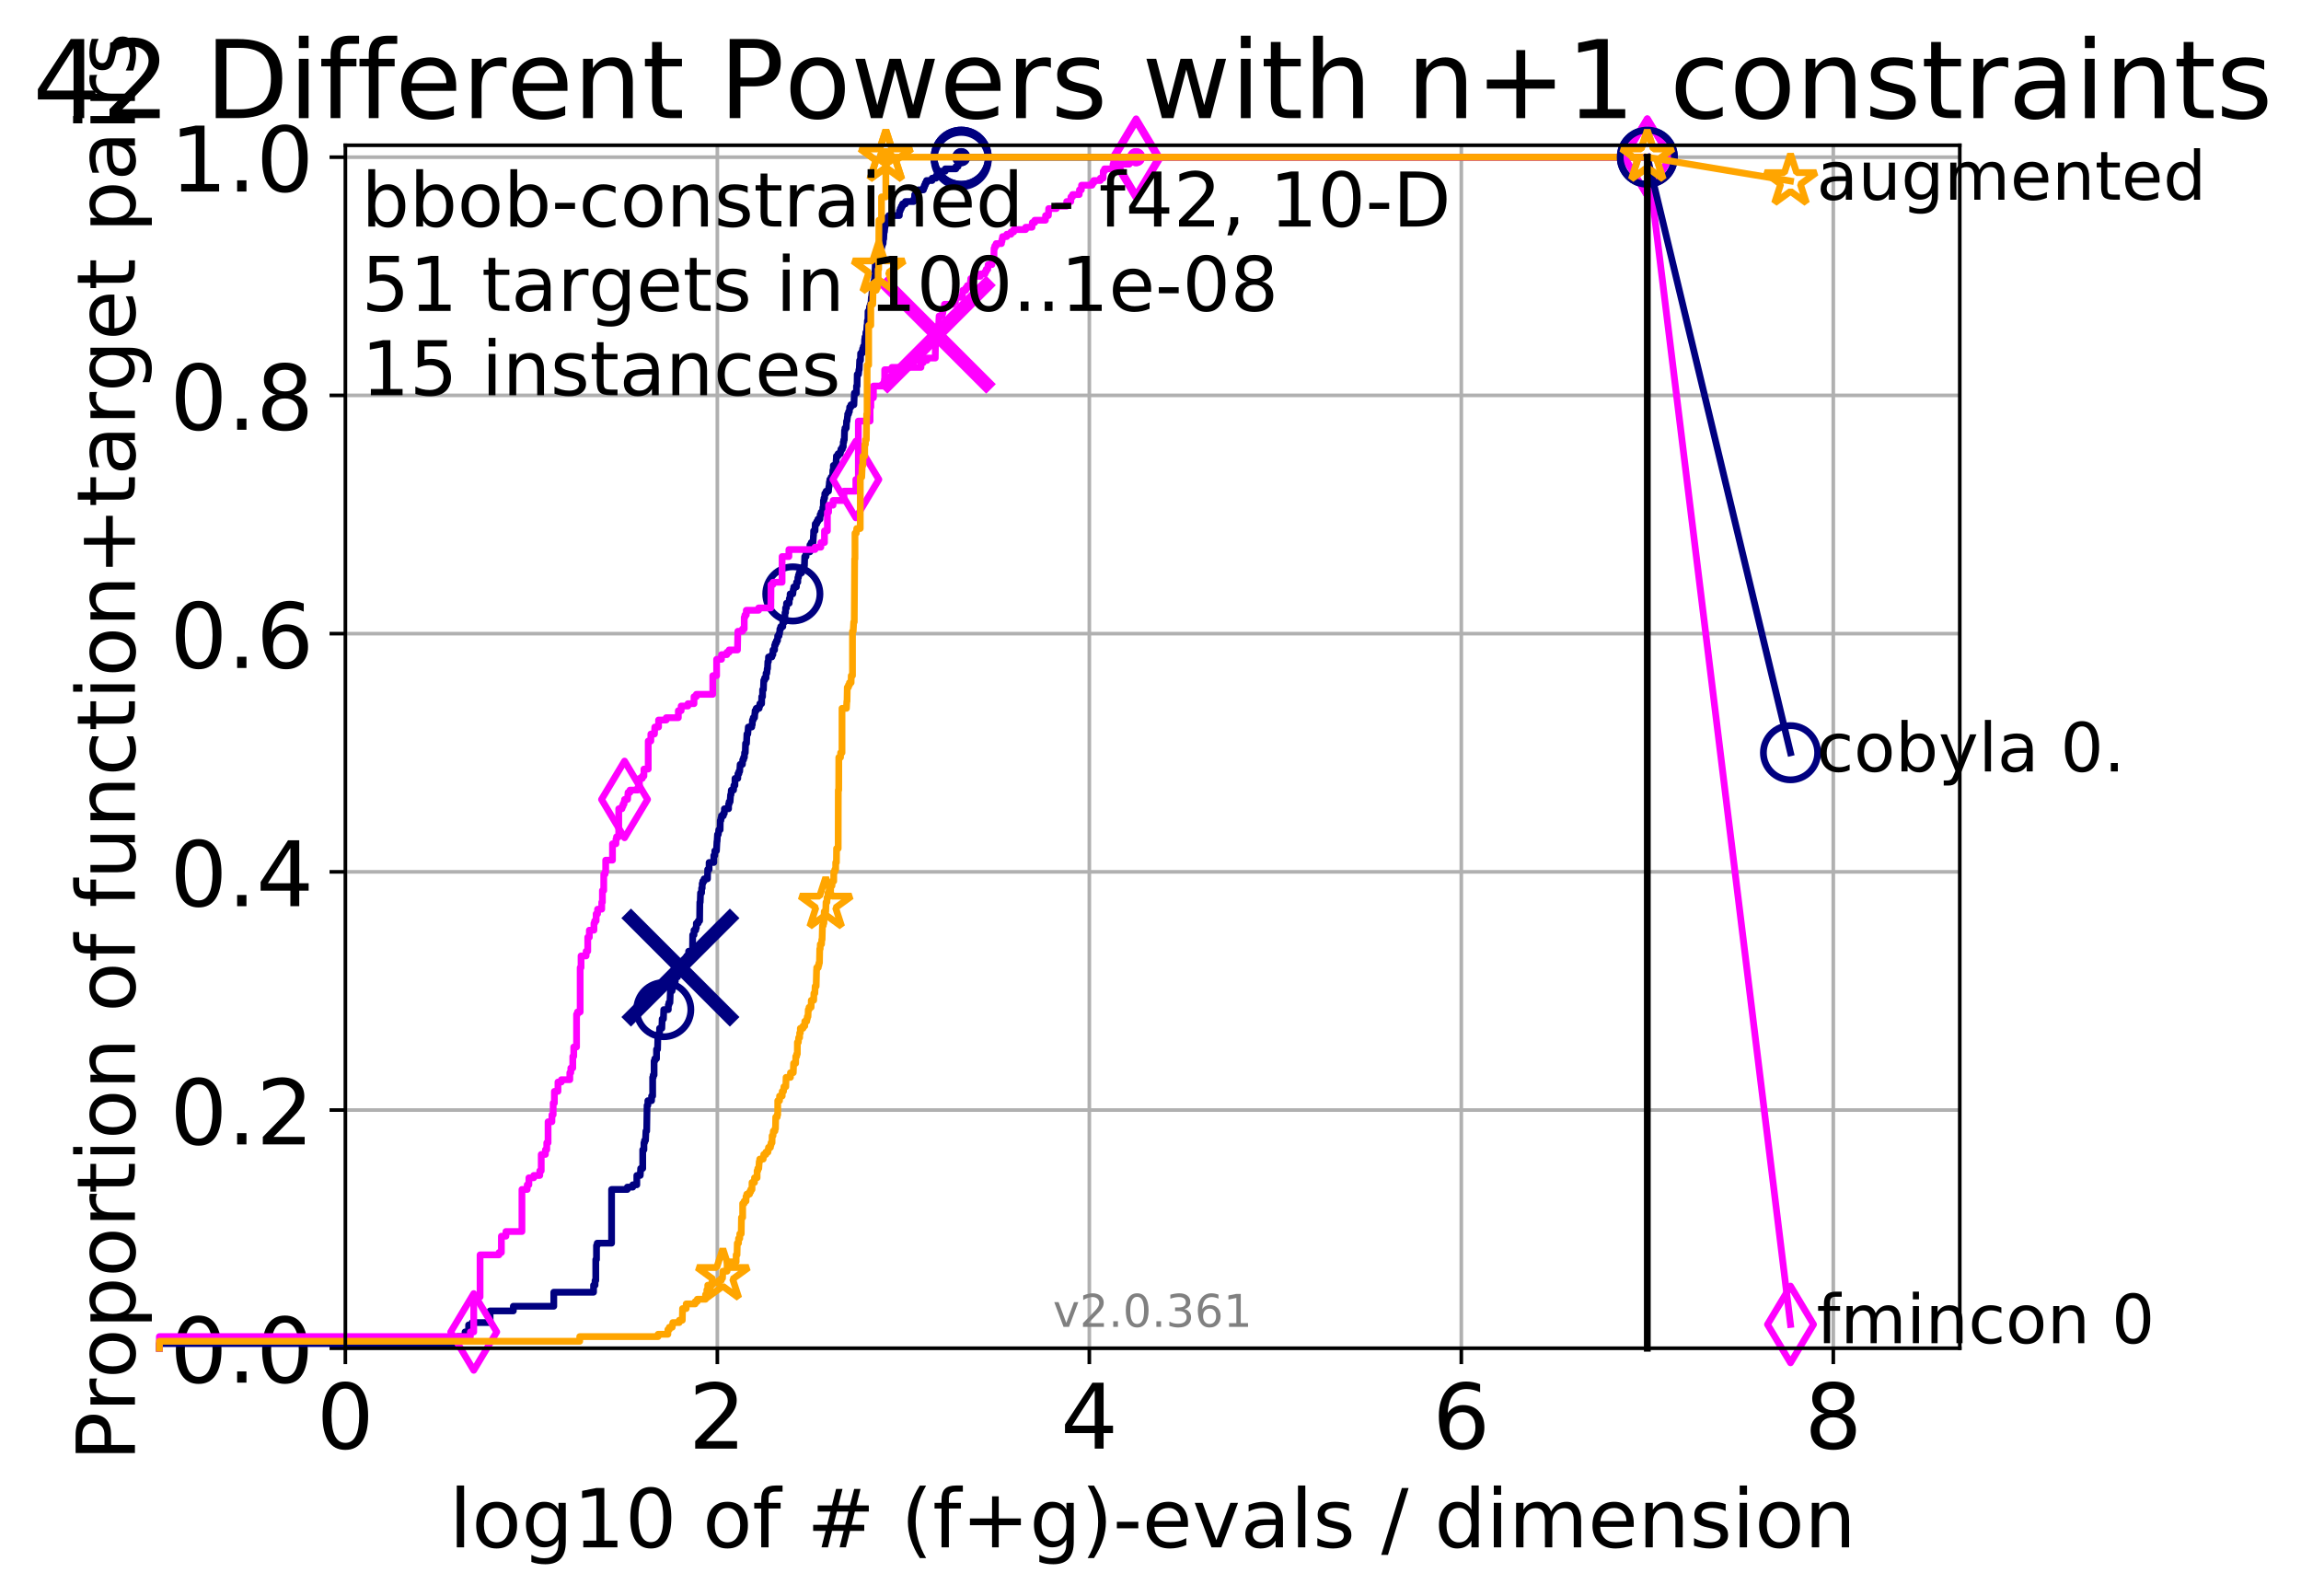 <?xml version="1.0" encoding="utf-8" standalone="no"?>
<!DOCTYPE svg PUBLIC "-//W3C//DTD SVG 1.1//EN"
  "http://www.w3.org/Graphics/SVG/1.1/DTD/svg11.dtd">
<!-- Created with matplotlib (http://matplotlib.org/) -->
<svg height="353pt" version="1.1" viewBox="0 0 509 353" width="509pt" xmlns="http://www.w3.org/2000/svg" xmlns:xlink="http://www.w3.org/1999/xlink">
 <defs>
  <style type="text/css">
*{stroke-linecap:butt;stroke-linejoin:round;}
  </style>
 </defs>
 <g id="figure_1">
  <g id="patch_1">
   <path d="M 0 353.222 
L 509.914 353.222 
L 509.914 0 
L 0 0 
z
" style="fill:#ffffff;"/>
  </g>
  <g id="axes_1">
   <g id="patch_2">
    <path d="M 76.397 298.245 
L 433.517 298.245 
L 433.517 32.133 
L 76.397 32.133 
z
" style="fill:#ffffff;"/>
   </g>
   <g id="matplotlib.axis_1">
    <g id="xtick_1">
     <g id="line2d_1">
      <path clip-path="url(#p0ddbbb1a20)" d="M 76.397 298.245 
L 76.397 32.133 
" style="fill:none;stroke:#b0b0b0;stroke-linecap:square;stroke-width:0.8;"/>
     </g>
     <g id="line2d_2">
      <defs>
       <path d="M 0 0 
L 0 3.5 
" id="mcb659a94e8" style="stroke:#000000;stroke-width:0.8;"/>
      </defs>
      <g>
       <use style="stroke:#000000;stroke-width:0.8;" x="76.397" xlink:href="#mcb659a94e8" y="298.245"/>
      </g>
     </g>
     <g id="text_1">
      <!-- 0 -->
      <defs>
       <path d="M 31.781 66.406 
Q 24.172 66.406 20.328 58.906 
Q 16.5 51.422 16.5 36.375 
Q 16.5 21.391 20.328 13.891 
Q 24.172 6.391 31.781 6.391 
Q 39.453 6.391 43.281 13.891 
Q 47.125 21.391 47.125 36.375 
Q 47.125 51.422 43.281 58.906 
Q 39.453 66.406 31.781 66.406 
z
M 31.781 74.219 
Q 44.047 74.219 50.516 64.516 
Q 56.984 54.828 56.984 36.375 
Q 56.984 17.969 50.516 8.266 
Q 44.047 -1.422 31.781 -1.422 
Q 19.531 -1.422 13.062 8.266 
Q 6.594 17.969 6.594 36.375 
Q 6.594 54.828 13.062 64.516 
Q 19.531 74.219 31.781 74.219 
z
" id="DejaVuSans-30"/>
      </defs>
      <g transform="translate(70.034 320.442)scale(0.2 -0.2)">
       <use xlink:href="#DejaVuSans-30"/>
      </g>
     </g>
    </g>
    <g id="xtick_2">
     <g id="line2d_3">
      <path clip-path="url(#p0ddbbb1a20)" d="M 158.683 298.245 
L 158.683 32.133 
" style="fill:none;stroke:#b0b0b0;stroke-linecap:square;stroke-width:0.8;"/>
     </g>
     <g id="line2d_4">
      <g>
       <use style="stroke:#000000;stroke-width:0.8;" x="158.683" xlink:href="#mcb659a94e8" y="298.245"/>
      </g>
     </g>
     <g id="text_2">
      <!-- 2 -->
      <defs>
       <path d="M 19.188 8.297 
L 53.609 8.297 
L 53.609 0 
L 7.328 0 
L 7.328 8.297 
Q 12.938 14.109 22.625 23.891 
Q 32.328 33.688 34.812 36.531 
Q 39.547 41.844 41.422 45.531 
Q 43.312 49.219 43.312 52.781 
Q 43.312 58.594 39.234 62.25 
Q 35.156 65.922 28.609 65.922 
Q 23.969 65.922 18.812 64.312 
Q 13.672 62.703 7.812 59.422 
L 7.812 69.391 
Q 13.766 71.781 18.938 73 
Q 24.125 74.219 28.422 74.219 
Q 39.75 74.219 46.484 68.547 
Q 53.219 62.891 53.219 53.422 
Q 53.219 48.922 51.531 44.891 
Q 49.859 40.875 45.406 35.406 
Q 44.188 33.984 37.641 27.219 
Q 31.109 20.453 19.188 8.297 
z
" id="DejaVuSans-32"/>
      </defs>
      <g transform="translate(152.32 320.442)scale(0.2 -0.2)">
       <use xlink:href="#DejaVuSans-32"/>
      </g>
     </g>
    </g>
    <g id="xtick_3">
     <g id="line2d_5">
      <path clip-path="url(#p0ddbbb1a20)" d="M 240.968 298.245 
L 240.968 32.133 
" style="fill:none;stroke:#b0b0b0;stroke-linecap:square;stroke-width:0.8;"/>
     </g>
     <g id="line2d_6">
      <g>
       <use style="stroke:#000000;stroke-width:0.8;" x="240.968" xlink:href="#mcb659a94e8" y="298.245"/>
      </g>
     </g>
     <g id="text_3">
      <!-- 4 -->
      <defs>
       <path d="M 37.797 64.312 
L 12.891 25.391 
L 37.797 25.391 
z
M 35.203 72.906 
L 47.609 72.906 
L 47.609 25.391 
L 58.016 25.391 
L 58.016 17.188 
L 47.609 17.188 
L 47.609 0 
L 37.797 0 
L 37.797 17.188 
L 4.891 17.188 
L 4.891 26.703 
z
" id="DejaVuSans-34"/>
      </defs>
      <g transform="translate(234.606 320.442)scale(0.2 -0.2)">
       <use xlink:href="#DejaVuSans-34"/>
      </g>
     </g>
    </g>
    <g id="xtick_4">
     <g id="line2d_7">
      <path clip-path="url(#p0ddbbb1a20)" d="M 323.254 298.245 
L 323.254 32.133 
" style="fill:none;stroke:#b0b0b0;stroke-linecap:square;stroke-width:0.8;"/>
     </g>
     <g id="line2d_8">
      <g>
       <use style="stroke:#000000;stroke-width:0.8;" x="323.254" xlink:href="#mcb659a94e8" y="298.245"/>
      </g>
     </g>
     <g id="text_4">
      <!-- 6 -->
      <defs>
       <path d="M 33.016 40.375 
Q 26.375 40.375 22.484 35.828 
Q 18.609 31.297 18.609 23.391 
Q 18.609 15.531 22.484 10.953 
Q 26.375 6.391 33.016 6.391 
Q 39.656 6.391 43.531 10.953 
Q 47.406 15.531 47.406 23.391 
Q 47.406 31.297 43.531 35.828 
Q 39.656 40.375 33.016 40.375 
z
M 52.594 71.297 
L 52.594 62.312 
Q 48.875 64.062 45.094 64.984 
Q 41.312 65.922 37.594 65.922 
Q 27.828 65.922 22.672 59.328 
Q 17.531 52.734 16.797 39.406 
Q 19.672 43.656 24.016 45.922 
Q 28.375 48.188 33.594 48.188 
Q 44.578 48.188 50.953 41.516 
Q 57.328 34.859 57.328 23.391 
Q 57.328 12.156 50.688 5.359 
Q 44.047 -1.422 33.016 -1.422 
Q 20.359 -1.422 13.672 8.266 
Q 6.984 17.969 6.984 36.375 
Q 6.984 53.656 15.188 63.938 
Q 23.391 74.219 37.203 74.219 
Q 40.922 74.219 44.703 73.484 
Q 48.484 72.75 52.594 71.297 
z
" id="DejaVuSans-36"/>
      </defs>
      <g transform="translate(316.892 320.442)scale(0.2 -0.2)">
       <use xlink:href="#DejaVuSans-36"/>
      </g>
     </g>
    </g>
    <g id="xtick_5">
     <g id="line2d_9">
      <path clip-path="url(#p0ddbbb1a20)" d="M 405.54 298.245 
L 405.54 32.133 
" style="fill:none;stroke:#b0b0b0;stroke-linecap:square;stroke-width:0.8;"/>
     </g>
     <g id="line2d_10">
      <g>
       <use style="stroke:#000000;stroke-width:0.8;" x="405.54" xlink:href="#mcb659a94e8" y="298.245"/>
      </g>
     </g>
     <g id="text_5">
      <!-- 8 -->
      <defs>
       <path d="M 31.781 34.625 
Q 24.75 34.625 20.719 30.859 
Q 16.703 27.094 16.703 20.516 
Q 16.703 13.922 20.719 10.156 
Q 24.75 6.391 31.781 6.391 
Q 38.812 6.391 42.859 10.172 
Q 46.922 13.969 46.922 20.516 
Q 46.922 27.094 42.891 30.859 
Q 38.875 34.625 31.781 34.625 
z
M 21.922 38.812 
Q 15.578 40.375 12.031 44.719 
Q 8.5 49.078 8.5 55.328 
Q 8.5 64.062 14.719 69.141 
Q 20.953 74.219 31.781 74.219 
Q 42.672 74.219 48.875 69.141 
Q 55.078 64.062 55.078 55.328 
Q 55.078 49.078 51.531 44.719 
Q 48 40.375 41.703 38.812 
Q 48.828 37.156 52.797 32.312 
Q 56.781 27.484 56.781 20.516 
Q 56.781 9.906 50.312 4.234 
Q 43.844 -1.422 31.781 -1.422 
Q 19.734 -1.422 13.25 4.234 
Q 6.781 9.906 6.781 20.516 
Q 6.781 27.484 10.781 32.312 
Q 14.797 37.156 21.922 38.812 
z
M 18.312 54.391 
Q 18.312 48.734 21.844 45.562 
Q 25.391 42.391 31.781 42.391 
Q 38.141 42.391 41.719 45.562 
Q 45.312 48.734 45.312 54.391 
Q 45.312 60.062 41.719 63.234 
Q 38.141 66.406 31.781 66.406 
Q 25.391 66.406 21.844 63.234 
Q 18.312 60.062 18.312 54.391 
z
" id="DejaVuSans-38"/>
      </defs>
      <g transform="translate(399.177 320.442)scale(0.2 -0.2)">
       <use xlink:href="#DejaVuSans-38"/>
      </g>
     </g>
    </g>
    <g id="text_6">
     <!-- log10 of # (f+g)-evals / dimension -->
     <defs>
      <path d="M 9.422 75.984 
L 18.406 75.984 
L 18.406 0 
L 9.422 0 
z
" id="DejaVuSans-6c"/>
      <path d="M 30.609 48.391 
Q 23.391 48.391 19.188 42.75 
Q 14.984 37.109 14.984 27.297 
Q 14.984 17.484 19.156 11.844 
Q 23.344 6.203 30.609 6.203 
Q 37.797 6.203 41.984 11.859 
Q 46.188 17.531 46.188 27.297 
Q 46.188 37.016 41.984 42.703 
Q 37.797 48.391 30.609 48.391 
z
M 30.609 56 
Q 42.328 56 49.016 48.375 
Q 55.719 40.766 55.719 27.297 
Q 55.719 13.875 49.016 6.219 
Q 42.328 -1.422 30.609 -1.422 
Q 18.844 -1.422 12.172 6.219 
Q 5.516 13.875 5.516 27.297 
Q 5.516 40.766 12.172 48.375 
Q 18.844 56 30.609 56 
z
" id="DejaVuSans-6f"/>
      <path d="M 45.406 27.984 
Q 45.406 37.75 41.375 43.109 
Q 37.359 48.484 30.078 48.484 
Q 22.859 48.484 18.828 43.109 
Q 14.797 37.75 14.797 27.984 
Q 14.797 18.266 18.828 12.891 
Q 22.859 7.516 30.078 7.516 
Q 37.359 7.516 41.375 12.891 
Q 45.406 18.266 45.406 27.984 
z
M 54.391 6.781 
Q 54.391 -7.172 48.188 -13.984 
Q 42 -20.797 29.203 -20.797 
Q 24.469 -20.797 20.266 -20.094 
Q 16.062 -19.391 12.109 -17.922 
L 12.109 -9.188 
Q 16.062 -11.328 19.922 -12.344 
Q 23.781 -13.375 27.781 -13.375 
Q 36.625 -13.375 41.016 -8.766 
Q 45.406 -4.156 45.406 5.172 
L 45.406 9.625 
Q 42.625 4.781 38.281 2.391 
Q 33.938 0 27.875 0 
Q 17.828 0 11.672 7.656 
Q 5.516 15.328 5.516 27.984 
Q 5.516 40.672 11.672 48.328 
Q 17.828 56 27.875 56 
Q 33.938 56 38.281 53.609 
Q 42.625 51.219 45.406 46.391 
L 45.406 54.688 
L 54.391 54.688 
z
" id="DejaVuSans-67"/>
      <path d="M 12.406 8.297 
L 28.516 8.297 
L 28.516 63.922 
L 10.984 60.406 
L 10.984 69.391 
L 28.422 72.906 
L 38.281 72.906 
L 38.281 8.297 
L 54.391 8.297 
L 54.391 0 
L 12.406 0 
z
" id="DejaVuSans-31"/>
      <path id="DejaVuSans-20"/>
      <path d="M 37.109 75.984 
L 37.109 68.5 
L 28.516 68.5 
Q 23.688 68.5 21.797 66.547 
Q 19.922 64.594 19.922 59.516 
L 19.922 54.688 
L 34.719 54.688 
L 34.719 47.703 
L 19.922 47.703 
L 19.922 0 
L 10.891 0 
L 10.891 47.703 
L 2.297 47.703 
L 2.297 54.688 
L 10.891 54.688 
L 10.891 58.5 
Q 10.891 67.625 15.141 71.797 
Q 19.391 75.984 28.609 75.984 
z
" id="DejaVuSans-66"/>
      <path d="M 51.125 44 
L 36.922 44 
L 32.812 27.688 
L 47.125 27.688 
z
M 43.797 71.781 
L 38.719 51.516 
L 52.984 51.516 
L 58.109 71.781 
L 65.922 71.781 
L 60.891 51.516 
L 76.125 51.516 
L 76.125 44 
L 58.984 44 
L 54.984 27.688 
L 70.516 27.688 
L 70.516 20.219 
L 53.078 20.219 
L 48 0 
L 40.188 0 
L 45.219 20.219 
L 30.906 20.219 
L 25.875 0 
L 18.016 0 
L 23.094 20.219 
L 7.719 20.219 
L 7.719 27.688 
L 24.906 27.688 
L 29 44 
L 13.281 44 
L 13.281 51.516 
L 30.906 51.516 
L 35.891 71.781 
z
" id="DejaVuSans-23"/>
      <path d="M 31 75.875 
Q 24.469 64.656 21.281 53.656 
Q 18.109 42.672 18.109 31.391 
Q 18.109 20.125 21.312 9.062 
Q 24.516 -2 31 -13.188 
L 23.188 -13.188 
Q 15.875 -1.703 12.234 9.375 
Q 8.594 20.453 8.594 31.391 
Q 8.594 42.281 12.203 53.312 
Q 15.828 64.359 23.188 75.875 
z
" id="DejaVuSans-28"/>
      <path d="M 46 62.703 
L 46 35.5 
L 73.188 35.5 
L 73.188 27.203 
L 46 27.203 
L 46 0 
L 37.797 0 
L 37.797 27.203 
L 10.594 27.203 
L 10.594 35.5 
L 37.797 35.5 
L 37.797 62.703 
z
" id="DejaVuSans-2b"/>
      <path d="M 8.016 75.875 
L 15.828 75.875 
Q 23.141 64.359 26.781 53.312 
Q 30.422 42.281 30.422 31.391 
Q 30.422 20.453 26.781 9.375 
Q 23.141 -1.703 15.828 -13.188 
L 8.016 -13.188 
Q 14.5 -2 17.703 9.062 
Q 20.906 20.125 20.906 31.391 
Q 20.906 42.672 17.703 53.656 
Q 14.5 64.656 8.016 75.875 
z
" id="DejaVuSans-29"/>
      <path d="M 4.891 31.391 
L 31.203 31.391 
L 31.203 23.391 
L 4.891 23.391 
z
" id="DejaVuSans-2d"/>
      <path d="M 56.203 29.594 
L 56.203 25.203 
L 14.891 25.203 
Q 15.484 15.922 20.484 11.062 
Q 25.484 6.203 34.422 6.203 
Q 39.594 6.203 44.453 7.469 
Q 49.312 8.734 54.109 11.281 
L 54.109 2.781 
Q 49.266 0.734 44.188 -0.344 
Q 39.109 -1.422 33.891 -1.422 
Q 20.797 -1.422 13.156 6.188 
Q 5.516 13.812 5.516 26.812 
Q 5.516 40.234 12.766 48.109 
Q 20.016 56 32.328 56 
Q 43.359 56 49.781 48.891 
Q 56.203 41.797 56.203 29.594 
z
M 47.219 32.234 
Q 47.125 39.594 43.094 43.984 
Q 39.062 48.391 32.422 48.391 
Q 24.906 48.391 20.391 44.141 
Q 15.875 39.891 15.188 32.172 
z
" id="DejaVuSans-65"/>
      <path d="M 2.984 54.688 
L 12.5 54.688 
L 29.594 8.797 
L 46.688 54.688 
L 56.203 54.688 
L 35.688 0 
L 23.484 0 
z
" id="DejaVuSans-76"/>
      <path d="M 34.281 27.484 
Q 23.391 27.484 19.188 25 
Q 14.984 22.516 14.984 16.5 
Q 14.984 11.719 18.141 8.906 
Q 21.297 6.109 26.703 6.109 
Q 34.188 6.109 38.703 11.406 
Q 43.219 16.703 43.219 25.484 
L 43.219 27.484 
z
M 52.203 31.203 
L 52.203 0 
L 43.219 0 
L 43.219 8.297 
Q 40.141 3.328 35.547 0.953 
Q 30.953 -1.422 24.312 -1.422 
Q 15.922 -1.422 10.953 3.297 
Q 6 8.016 6 15.922 
Q 6 25.141 12.172 29.828 
Q 18.359 34.516 30.609 34.516 
L 43.219 34.516 
L 43.219 35.406 
Q 43.219 41.609 39.141 45 
Q 35.062 48.391 27.688 48.391 
Q 23 48.391 18.547 47.266 
Q 14.109 46.141 10.016 43.891 
L 10.016 52.203 
Q 14.938 54.109 19.578 55.047 
Q 24.219 56 28.609 56 
Q 40.484 56 46.344 49.844 
Q 52.203 43.703 52.203 31.203 
z
" id="DejaVuSans-61"/>
      <path d="M 44.281 53.078 
L 44.281 44.578 
Q 40.484 46.531 36.375 47.5 
Q 32.281 48.484 27.875 48.484 
Q 21.188 48.484 17.844 46.438 
Q 14.5 44.391 14.5 40.281 
Q 14.5 37.156 16.891 35.375 
Q 19.281 33.594 26.516 31.984 
L 29.594 31.297 
Q 39.156 29.25 43.188 25.516 
Q 47.219 21.781 47.219 15.094 
Q 47.219 7.469 41.188 3.016 
Q 35.156 -1.422 24.609 -1.422 
Q 20.219 -1.422 15.453 -0.562 
Q 10.688 0.297 5.422 2 
L 5.422 11.281 
Q 10.406 8.688 15.234 7.391 
Q 20.062 6.109 24.812 6.109 
Q 31.156 6.109 34.562 8.281 
Q 37.984 10.453 37.984 14.406 
Q 37.984 18.062 35.516 20.016 
Q 33.062 21.969 24.703 23.781 
L 21.578 24.516 
Q 13.234 26.266 9.516 29.906 
Q 5.812 33.547 5.812 39.891 
Q 5.812 47.609 11.281 51.797 
Q 16.75 56 26.812 56 
Q 31.781 56 36.172 55.266 
Q 40.578 54.547 44.281 53.078 
z
" id="DejaVuSans-73"/>
      <path d="M 25.391 72.906 
L 33.688 72.906 
L 8.297 -9.281 
L 0 -9.281 
z
" id="DejaVuSans-2f"/>
      <path d="M 45.406 46.391 
L 45.406 75.984 
L 54.391 75.984 
L 54.391 0 
L 45.406 0 
L 45.406 8.203 
Q 42.578 3.328 38.25 0.953 
Q 33.938 -1.422 27.875 -1.422 
Q 17.969 -1.422 11.734 6.484 
Q 5.516 14.406 5.516 27.297 
Q 5.516 40.188 11.734 48.094 
Q 17.969 56 27.875 56 
Q 33.938 56 38.25 53.625 
Q 42.578 51.266 45.406 46.391 
z
M 14.797 27.297 
Q 14.797 17.391 18.875 11.75 
Q 22.953 6.109 30.078 6.109 
Q 37.203 6.109 41.297 11.75 
Q 45.406 17.391 45.406 27.297 
Q 45.406 37.203 41.297 42.844 
Q 37.203 48.484 30.078 48.484 
Q 22.953 48.484 18.875 42.844 
Q 14.797 37.203 14.797 27.297 
z
" id="DejaVuSans-64"/>
      <path d="M 9.422 54.688 
L 18.406 54.688 
L 18.406 0 
L 9.422 0 
z
M 9.422 75.984 
L 18.406 75.984 
L 18.406 64.594 
L 9.422 64.594 
z
" id="DejaVuSans-69"/>
      <path d="M 52 44.188 
Q 55.375 50.25 60.062 53.125 
Q 64.75 56 71.094 56 
Q 79.641 56 84.281 50.016 
Q 88.922 44.047 88.922 33.016 
L 88.922 0 
L 79.891 0 
L 79.891 32.719 
Q 79.891 40.578 77.094 44.375 
Q 74.312 48.188 68.609 48.188 
Q 61.625 48.188 57.562 43.547 
Q 53.516 38.922 53.516 30.906 
L 53.516 0 
L 44.484 0 
L 44.484 32.719 
Q 44.484 40.625 41.703 44.406 
Q 38.922 48.188 33.109 48.188 
Q 26.219 48.188 22.156 43.531 
Q 18.109 38.875 18.109 30.906 
L 18.109 0 
L 9.078 0 
L 9.078 54.688 
L 18.109 54.688 
L 18.109 46.188 
Q 21.188 51.219 25.484 53.609 
Q 29.781 56 35.688 56 
Q 41.656 56 45.828 52.969 
Q 50 49.953 52 44.188 
z
" id="DejaVuSans-6d"/>
      <path d="M 54.891 33.016 
L 54.891 0 
L 45.906 0 
L 45.906 32.719 
Q 45.906 40.484 42.875 44.328 
Q 39.844 48.188 33.797 48.188 
Q 26.516 48.188 22.312 43.547 
Q 18.109 38.922 18.109 30.906 
L 18.109 0 
L 9.078 0 
L 9.078 54.688 
L 18.109 54.688 
L 18.109 46.188 
Q 21.344 51.125 25.703 53.562 
Q 30.078 56 35.797 56 
Q 45.219 56 50.047 50.172 
Q 54.891 44.344 54.891 33.016 
z
" id="DejaVuSans-6e"/>
     </defs>
     <g transform="translate(99.35 342.279)scale(0.18 -0.18)">
      <use xlink:href="#DejaVuSans-6c"/>
      <use x="27.783" xlink:href="#DejaVuSans-6f"/>
      <use x="88.965" xlink:href="#DejaVuSans-67"/>
      <use x="152.441" xlink:href="#DejaVuSans-31"/>
      <use x="216.064" xlink:href="#DejaVuSans-30"/>
      <use x="279.688" xlink:href="#DejaVuSans-20"/>
      <use x="311.475" xlink:href="#DejaVuSans-6f"/>
      <use x="372.656" xlink:href="#DejaVuSans-66"/>
      <use x="407.861" xlink:href="#DejaVuSans-20"/>
      <use x="439.648" xlink:href="#DejaVuSans-23"/>
      <use x="523.438" xlink:href="#DejaVuSans-20"/>
      <use x="555.225" xlink:href="#DejaVuSans-28"/>
      <use x="594.238" xlink:href="#DejaVuSans-66"/>
      <use x="629.443" xlink:href="#DejaVuSans-2b"/>
      <use x="713.232" xlink:href="#DejaVuSans-67"/>
      <use x="776.709" xlink:href="#DejaVuSans-29"/>
      <use x="815.723" xlink:href="#DejaVuSans-2d"/>
      <use x="851.807" xlink:href="#DejaVuSans-65"/>
      <use x="913.33" xlink:href="#DejaVuSans-76"/>
      <use x="972.51" xlink:href="#DejaVuSans-61"/>
      <use x="1033.789" xlink:href="#DejaVuSans-6c"/>
      <use x="1061.572" xlink:href="#DejaVuSans-73"/>
      <use x="1113.672" xlink:href="#DejaVuSans-20"/>
      <use x="1145.459" xlink:href="#DejaVuSans-2f"/>
      <use x="1179.15" xlink:href="#DejaVuSans-20"/>
      <use x="1210.938" xlink:href="#DejaVuSans-64"/>
      <use x="1274.414" xlink:href="#DejaVuSans-69"/>
      <use x="1302.197" xlink:href="#DejaVuSans-6d"/>
      <use x="1399.609" xlink:href="#DejaVuSans-65"/>
      <use x="1461.133" xlink:href="#DejaVuSans-6e"/>
      <use x="1524.512" xlink:href="#DejaVuSans-73"/>
      <use x="1576.611" xlink:href="#DejaVuSans-69"/>
      <use x="1604.395" xlink:href="#DejaVuSans-6f"/>
      <use x="1665.576" xlink:href="#DejaVuSans-6e"/>
     </g>
    </g>
   </g>
   <g id="matplotlib.axis_2">
    <g id="ytick_1">
     <g id="line2d_11">
      <path clip-path="url(#p0ddbbb1a20)" d="M 76.397 298.245 
L 433.517 298.245 
" style="fill:none;stroke:#b0b0b0;stroke-linecap:square;stroke-width:0.8;"/>
     </g>
     <g id="line2d_12">
      <defs>
       <path d="M 0 0 
L -3.5 0 
" id="m06de94764e" style="stroke:#000000;stroke-width:0.8;"/>
      </defs>
      <g>
       <use style="stroke:#000000;stroke-width:0.8;" x="76.397" xlink:href="#m06de94764e" y="298.245"/>
      </g>
     </g>
     <g id="text_7">
      <!-- 0.0 -->
      <defs>
       <path d="M 10.688 12.406 
L 21 12.406 
L 21 0 
L 10.688 0 
z
" id="DejaVuSans-2e"/>
      </defs>
      <g transform="translate(37.591 305.844)scale(0.2 -0.2)">
       <use xlink:href="#DejaVuSans-30"/>
       <use x="63.623" xlink:href="#DejaVuSans-2e"/>
       <use x="95.41" xlink:href="#DejaVuSans-30"/>
      </g>
     </g>
    </g>
    <g id="ytick_2">
     <g id="line2d_13">
      <path clip-path="url(#p0ddbbb1a20)" d="M 76.397 245.55 
L 433.517 245.55 
" style="fill:none;stroke:#b0b0b0;stroke-linecap:square;stroke-width:0.8;"/>
     </g>
     <g id="line2d_14">
      <g>
       <use style="stroke:#000000;stroke-width:0.8;" x="76.397" xlink:href="#m06de94764e" y="245.55"/>
      </g>
     </g>
     <g id="text_8">
      <!-- 0.2 -->
      <g transform="translate(37.591 253.148)scale(0.2 -0.2)">
       <use xlink:href="#DejaVuSans-30"/>
       <use x="63.623" xlink:href="#DejaVuSans-2e"/>
       <use x="95.41" xlink:href="#DejaVuSans-32"/>
      </g>
     </g>
    </g>
    <g id="ytick_3">
     <g id="line2d_15">
      <path clip-path="url(#p0ddbbb1a20)" d="M 76.397 192.854 
L 433.517 192.854 
" style="fill:none;stroke:#b0b0b0;stroke-linecap:square;stroke-width:0.8;"/>
     </g>
     <g id="line2d_16">
      <g>
       <use style="stroke:#000000;stroke-width:0.8;" x="76.397" xlink:href="#m06de94764e" y="192.854"/>
      </g>
     </g>
     <g id="text_9">
      <!-- 0.4 -->
      <g transform="translate(37.591 200.453)scale(0.2 -0.2)">
       <use xlink:href="#DejaVuSans-30"/>
       <use x="63.623" xlink:href="#DejaVuSans-2e"/>
       <use x="95.41" xlink:href="#DejaVuSans-34"/>
      </g>
     </g>
    </g>
    <g id="ytick_4">
     <g id="line2d_17">
      <path clip-path="url(#p0ddbbb1a20)" d="M 76.397 140.159 
L 433.517 140.159 
" style="fill:none;stroke:#b0b0b0;stroke-linecap:square;stroke-width:0.8;"/>
     </g>
     <g id="line2d_18">
      <g>
       <use style="stroke:#000000;stroke-width:0.8;" x="76.397" xlink:href="#m06de94764e" y="140.159"/>
      </g>
     </g>
     <g id="text_10">
      <!-- 0.6 -->
      <g transform="translate(37.591 147.757)scale(0.2 -0.2)">
       <use xlink:href="#DejaVuSans-30"/>
       <use x="63.623" xlink:href="#DejaVuSans-2e"/>
       <use x="95.41" xlink:href="#DejaVuSans-36"/>
      </g>
     </g>
    </g>
    <g id="ytick_5">
     <g id="line2d_19">
      <path clip-path="url(#p0ddbbb1a20)" d="M 76.397 87.464 
L 433.517 87.464 
" style="fill:none;stroke:#b0b0b0;stroke-linecap:square;stroke-width:0.8;"/>
     </g>
     <g id="line2d_20">
      <g>
       <use style="stroke:#000000;stroke-width:0.8;" x="76.397" xlink:href="#m06de94764e" y="87.464"/>
      </g>
     </g>
     <g id="text_11">
      <!-- 0.8 -->
      <g transform="translate(37.591 95.062)scale(0.2 -0.2)">
       <use xlink:href="#DejaVuSans-30"/>
       <use x="63.623" xlink:href="#DejaVuSans-2e"/>
       <use x="95.41" xlink:href="#DejaVuSans-38"/>
      </g>
     </g>
    </g>
    <g id="ytick_6">
     <g id="line2d_21">
      <path clip-path="url(#p0ddbbb1a20)" d="M 76.397 34.768 
L 433.517 34.768 
" style="fill:none;stroke:#b0b0b0;stroke-linecap:square;stroke-width:0.8;"/>
     </g>
     <g id="line2d_22">
      <g>
       <use style="stroke:#000000;stroke-width:0.8;" x="76.397" xlink:href="#m06de94764e" y="34.768"/>
      </g>
     </g>
     <g id="text_12">
      <!-- 1.0 -->
      <g transform="translate(37.591 42.367)scale(0.2 -0.2)">
       <use xlink:href="#DejaVuSans-31"/>
       <use x="63.623" xlink:href="#DejaVuSans-2e"/>
       <use x="95.41" xlink:href="#DejaVuSans-30"/>
      </g>
     </g>
    </g>
    <g id="text_13">
     <!-- Proportion of function+target pairs -->
     <defs>
      <path d="M 19.672 64.797 
L 19.672 37.406 
L 32.078 37.406 
Q 38.969 37.406 42.719 40.969 
Q 46.484 44.531 46.484 51.125 
Q 46.484 57.672 42.719 61.234 
Q 38.969 64.797 32.078 64.797 
z
M 9.812 72.906 
L 32.078 72.906 
Q 44.344 72.906 50.609 67.359 
Q 56.891 61.812 56.891 51.125 
Q 56.891 40.328 50.609 34.812 
Q 44.344 29.297 32.078 29.297 
L 19.672 29.297 
L 19.672 0 
L 9.812 0 
z
" id="DejaVuSans-50"/>
      <path d="M 41.109 46.297 
Q 39.594 47.172 37.812 47.578 
Q 36.031 48 33.891 48 
Q 26.266 48 22.188 43.047 
Q 18.109 38.094 18.109 28.812 
L 18.109 0 
L 9.078 0 
L 9.078 54.688 
L 18.109 54.688 
L 18.109 46.188 
Q 20.953 51.172 25.484 53.578 
Q 30.031 56 36.531 56 
Q 37.453 56 38.578 55.875 
Q 39.703 55.766 41.062 55.516 
z
" id="DejaVuSans-72"/>
      <path d="M 18.109 8.203 
L 18.109 -20.797 
L 9.078 -20.797 
L 9.078 54.688 
L 18.109 54.688 
L 18.109 46.391 
Q 20.953 51.266 25.266 53.625 
Q 29.594 56 35.594 56 
Q 45.562 56 51.781 48.094 
Q 58.016 40.188 58.016 27.297 
Q 58.016 14.406 51.781 6.484 
Q 45.562 -1.422 35.594 -1.422 
Q 29.594 -1.422 25.266 0.953 
Q 20.953 3.328 18.109 8.203 
z
M 48.688 27.297 
Q 48.688 37.203 44.609 42.844 
Q 40.531 48.484 33.406 48.484 
Q 26.266 48.484 22.188 42.844 
Q 18.109 37.203 18.109 27.297 
Q 18.109 17.391 22.188 11.75 
Q 26.266 6.109 33.406 6.109 
Q 40.531 6.109 44.609 11.75 
Q 48.688 17.391 48.688 27.297 
z
" id="DejaVuSans-70"/>
      <path d="M 18.312 70.219 
L 18.312 54.688 
L 36.812 54.688 
L 36.812 47.703 
L 18.312 47.703 
L 18.312 18.016 
Q 18.312 11.328 20.141 9.422 
Q 21.969 7.516 27.594 7.516 
L 36.812 7.516 
L 36.812 0 
L 27.594 0 
Q 17.188 0 13.234 3.875 
Q 9.281 7.766 9.281 18.016 
L 9.281 47.703 
L 2.688 47.703 
L 2.688 54.688 
L 9.281 54.688 
L 9.281 70.219 
z
" id="DejaVuSans-74"/>
      <path d="M 8.5 21.578 
L 8.5 54.688 
L 17.484 54.688 
L 17.484 21.922 
Q 17.484 14.156 20.5 10.266 
Q 23.531 6.391 29.594 6.391 
Q 36.859 6.391 41.078 11.031 
Q 45.312 15.672 45.312 23.688 
L 45.312 54.688 
L 54.297 54.688 
L 54.297 0 
L 45.312 0 
L 45.312 8.406 
Q 42.047 3.422 37.719 1 
Q 33.406 -1.422 27.688 -1.422 
Q 18.266 -1.422 13.375 4.438 
Q 8.5 10.297 8.5 21.578 
z
M 31.109 56 
z
" id="DejaVuSans-75"/>
      <path d="M 48.781 52.594 
L 48.781 44.188 
Q 44.969 46.297 41.141 47.344 
Q 37.312 48.391 33.406 48.391 
Q 24.656 48.391 19.812 42.844 
Q 14.984 37.312 14.984 27.297 
Q 14.984 17.281 19.812 11.734 
Q 24.656 6.203 33.406 6.203 
Q 37.312 6.203 41.141 7.25 
Q 44.969 8.297 48.781 10.406 
L 48.781 2.094 
Q 45.016 0.344 40.984 -0.531 
Q 36.969 -1.422 32.422 -1.422 
Q 20.062 -1.422 12.781 6.344 
Q 5.516 14.109 5.516 27.297 
Q 5.516 40.672 12.859 48.328 
Q 20.219 56 33.016 56 
Q 37.156 56 41.109 55.141 
Q 45.062 54.297 48.781 52.594 
z
" id="DejaVuSans-63"/>
     </defs>
     <g transform="translate(29.847 323.179)rotate(-90)scale(0.18 -0.18)">
      <use xlink:href="#DejaVuSans-50"/>
      <use x="60.287" xlink:href="#DejaVuSans-72"/>
      <use x="101.369" xlink:href="#DejaVuSans-6f"/>
      <use x="162.551" xlink:href="#DejaVuSans-70"/>
      <use x="226.027" xlink:href="#DejaVuSans-6f"/>
      <use x="287.209" xlink:href="#DejaVuSans-72"/>
      <use x="328.322" xlink:href="#DejaVuSans-74"/>
      <use x="367.531" xlink:href="#DejaVuSans-69"/>
      <use x="395.314" xlink:href="#DejaVuSans-6f"/>
      <use x="456.496" xlink:href="#DejaVuSans-6e"/>
      <use x="519.875" xlink:href="#DejaVuSans-20"/>
      <use x="551.662" xlink:href="#DejaVuSans-6f"/>
      <use x="612.844" xlink:href="#DejaVuSans-66"/>
      <use x="648.049" xlink:href="#DejaVuSans-20"/>
      <use x="679.836" xlink:href="#DejaVuSans-66"/>
      <use x="715.041" xlink:href="#DejaVuSans-75"/>
      <use x="778.42" xlink:href="#DejaVuSans-6e"/>
      <use x="841.799" xlink:href="#DejaVuSans-63"/>
      <use x="896.779" xlink:href="#DejaVuSans-74"/>
      <use x="935.988" xlink:href="#DejaVuSans-69"/>
      <use x="963.771" xlink:href="#DejaVuSans-6f"/>
      <use x="1024.953" xlink:href="#DejaVuSans-6e"/>
      <use x="1088.332" xlink:href="#DejaVuSans-2b"/>
      <use x="1172.121" xlink:href="#DejaVuSans-74"/>
      <use x="1211.33" xlink:href="#DejaVuSans-61"/>
      <use x="1272.609" xlink:href="#DejaVuSans-72"/>
      <use x="1313.707" xlink:href="#DejaVuSans-67"/>
      <use x="1377.184" xlink:href="#DejaVuSans-65"/>
      <use x="1438.707" xlink:href="#DejaVuSans-74"/>
      <use x="1477.916" xlink:href="#DejaVuSans-20"/>
      <use x="1509.703" xlink:href="#DejaVuSans-70"/>
      <use x="1573.18" xlink:href="#DejaVuSans-61"/>
      <use x="1634.459" xlink:href="#DejaVuSans-69"/>
      <use x="1662.242" xlink:href="#DejaVuSans-72"/>
      <use x="1703.355" xlink:href="#DejaVuSans-73"/>
     </g>
    </g>
   </g>
   <g id="line2d_23">
    <defs>
     <path d="M 0 1.5 
C 0.398 1.5 0.779 1.342 1.061 1.061 
C 1.342 0.779 1.5 0.398 1.5 0 
C 1.5 -0.398 1.342 -0.779 1.061 -1.061 
C 0.779 -1.342 0.398 -1.5 0 -1.5 
C -0.398 -1.5 -0.779 -1.342 -1.061 -1.061 
C -1.342 -0.779 -1.5 -0.398 -1.5 0 
C -1.5 0.398 -1.342 0.779 -1.061 1.061 
C -0.779 1.342 -0.398 1.5 0 1.5 
z
" id="m08323c5f10" style="stroke:#000080;"/>
    </defs>
    <g>
     <use style="fill:#000080;stroke:#000080;" x="212.63" xlink:href="#m08323c5f10" y="34.768"/>
     <use style="fill:#000080;stroke:#000080;" x="212.63" xlink:href="#m08323c5f10" y="34.768"/>
    </g>
   </g>
   <g id="line2d_24">
    <path d="M 35.254 298.245 
L 35.254 297.212 
L 101.167 297.212 
L 101.167 295.662 
L 102.87 295.662 
L 102.87 294.629 
L 103.665 294.629 
L 103.665 293.079 
L 104.425 293.079 
L 104.425 292.563 
L 108.412 292.563 
L 108.412 289.979 
L 113.553 289.979 
L 113.553 288.946 
L 122.5 288.946 
L 122.5 285.846 
L 131.3 285.846 
L 131.3 284.297 
L 131.628 284.297 
L 131.628 283.263 
L 131.79 283.263 
L 131.79 278.614 
L 131.95 278.614 
L 131.95 275.514 
L 132.109 275.514 
L 132.109 274.997 
L 135.287 274.997 
L 135.287 263.115 
L 138.764 263.115 
L 138.764 262.598 
L 139.975 262.598 
L 139.975 262.082 
L 140.869 262.082 
L 140.869 260.015 
L 141.627 260.015 
L 141.72 258.465 
L 142.176 258.465 
L 142.176 254.333 
L 142.444 254.333 
L 142.444 252.783 
L 142.576 252.783 
L 142.576 252.266 
L 142.795 252.266 
L 142.882 250.2 
L 143.054 250.2 
L 143.139 244.517 
L 143.309 244.517 
L 143.309 243.483 
L 144.135 243.483 
L 144.135 242.45 
L 144.375 242.45 
L 144.375 238.317 
L 144.494 238.317 
L 144.494 237.801 
L 144.691 237.801 
L 144.691 234.701 
L 144.846 234.701 
L 144.846 234.184 
L 145.23 234.184 
L 145.23 232.118 
L 145.456 232.118 
L 145.531 229.018 
L 145.753 229.018 
L 145.753 228.501 
L 145.9 228.501 
L 145.9 227.468 
L 146.404 227.468 
L 146.475 225.402 
L 146.756 225.402 
L 146.826 223.335 
L 147.837 223.335 
L 147.837 222.302 
L 147.968 222.302 
L 147.968 221.785 
L 148.194 221.785 
L 148.29 219.202 
L 148.67 219.202 
L 148.67 218.686 
L 148.795 218.686 
L 148.795 217.652 
L 149.224 217.652 
L 149.224 217.136 
L 149.376 217.136 
L 149.376 216.102 
L 149.88 216.102 
L 149.88 215.586 
L 150.285 215.586 
L 150.285 214.036 
L 150.54 214.036 
L 150.54 213.519 
L 151.122 213.519 
L 151.122 212.486 
L 151.87 212.486 
L 151.922 211.453 
L 152.335 211.453 
L 152.335 210.42 
L 153.181 210.42 
L 153.23 206.803 
L 153.518 206.803 
L 153.518 205.77 
L 153.896 205.77 
L 153.896 205.253 
L 154.036 205.253 
L 154.036 204.22 
L 154.448 204.22 
L 154.448 203.704 
L 154.762 203.704 
L 154.807 199.571 
L 154.895 199.571 
L 154.961 197.504 
L 155.202 197.504 
L 155.202 196.471 
L 155.332 196.471 
L 155.332 195.438 
L 155.461 195.438 
L 155.461 194.921 
L 155.758 194.921 
L 155.758 194.404 
L 156.5 194.404 
L 156.54 192.338 
L 156.859 192.338 
L 156.859 190.788 
L 157.897 190.788 
L 157.897 189.238 
L 158.12 189.238 
L 158.12 188.205 
L 158.485 188.205 
L 158.593 186.138 
L 158.629 186.138 
L 158.718 184.589 
L 158.896 184.589 
L 159.001 183.555 
L 159.297 183.555 
L 159.332 181.489 
L 159.469 181.489 
L 159.469 180.972 
L 159.588 180.972 
L 159.588 180.456 
L 160.008 180.456 
L 160.008 179.939 
L 160.222 179.939 
L 160.239 178.906 
L 161.164 178.906 
L 161.164 177.872 
L 161.288 177.872 
L 161.288 177.356 
L 161.503 177.356 
L 161.61 175.806 
L 161.7 175.806 
L 161.776 174.773 
L 162.265 174.773 
L 162.338 173.739 
L 162.569 173.739 
L 162.584 172.19 
L 163.205 172.19 
L 163.233 171.156 
L 163.453 171.156 
L 163.453 170.64 
L 163.63 170.64 
L 163.724 169.09 
L 164.229 169.09 
L 164.295 168.057 
L 164.489 168.057 
L 164.489 167.54 
L 164.669 167.54 
L 164.707 166.507 
L 164.86 166.507 
L 164.923 164.44 
L 165.136 164.44 
L 165.223 162.374 
L 165.42 162.374 
L 165.53 160.824 
L 166.293 160.824 
L 166.293 160.307 
L 166.409 160.307 
L 166.444 159.274 
L 166.617 159.274 
L 166.617 158.757 
L 166.912 158.757 
L 166.991 157.724 
L 167.025 157.724 
L 167.025 157.208 
L 167.281 157.208 
L 167.281 156.691 
L 167.931 156.691 
L 167.931 156.174 
L 168.08 156.174 
L 168.08 155.658 
L 168.476 155.658 
L 168.497 154.108 
L 168.682 154.108 
L 168.692 152.558 
L 168.875 152.558 
L 168.945 150.491 
L 169.136 150.491 
L 169.136 149.975 
L 169.451 149.975 
L 169.451 148.942 
L 169.626 148.942 
L 169.713 147.908 
L 169.781 147.908 
L 169.848 146.359 
L 169.972 146.359 
L 170 145.325 
L 170.743 145.325 
L 170.743 144.809 
L 170.969 144.809 
L 170.987 143.775 
L 171.343 143.775 
L 171.351 142.742 
L 171.509 142.742 
L 171.509 142.226 
L 171.76 142.226 
L 171.76 141.709 
L 171.999 141.709 
L 172.024 140.676 
L 172.327 140.676 
L 172.327 140.159 
L 172.451 140.159 
L 172.517 139.126 
L 172.698 139.126 
L 172.698 138.609 
L 173.164 138.609 
L 173.164 137.576 
L 173.588 137.576 
L 173.65 135.509 
L 173.774 135.509 
L 173.774 134.476 
L 173.972 134.476 
L 173.987 133.443 
L 174.57 133.443 
L 174.599 132.41 
L 174.76 132.41 
L 174.781 131.376 
L 175.381 131.376 
L 175.486 130.343 
L 175.59 130.343 
L 175.59 129.827 
L 176.17 129.827 
L 176.204 128.793 
L 176.476 128.793 
L 176.496 127.76 
L 176.621 127.76 
L 176.621 127.243 
L 176.777 127.243 
L 176.777 126.727 
L 177.327 126.727 
L 177.333 125.694 
L 177.805 125.694 
L 177.805 125.177 
L 177.946 125.177 
L 178.012 123.111 
L 178.301 123.111 
L 178.307 122.077 
L 179.162 122.077 
L 179.173 120.527 
L 179.449 120.527 
L 179.449 120.011 
L 179.847 120.011 
L 179.94 118.461 
L 179.962 118.461 
L 179.983 117.428 
L 180.29 117.428 
L 180.338 115.878 
L 180.664 115.878 
L 180.664 115.361 
L 180.929 115.361 
L 180.929 114.845 
L 181.381 114.845 
L 181.431 113.811 
L 181.64 113.811 
L 181.64 113.295 
L 181.983 113.295 
L 182.017 112.261 
L 182.123 112.261 
L 182.147 110.712 
L 182.262 110.712 
L 182.262 110.195 
L 182.414 110.195 
L 182.456 109.162 
L 182.747 109.162 
L 182.747 108.645 
L 183.269 108.645 
L 183.355 107.612 
L 183.399 107.612 
L 183.475 106.579 
L 183.564 106.579 
L 183.564 106.062 
L 183.851 106.062 
L 183.851 105.545 
L 184.167 105.545 
L 184.235 103.995 
L 184.346 103.995 
L 184.346 102.962 
L 184.89 102.962 
L 184.997 101.412 
L 185.013 101.412 
L 185.013 100.896 
L 185.382 100.896 
L 185.382 100.379 
L 185.884 100.379 
L 185.884 99.863 
L 186.02 99.863 
L 186.02 99.346 
L 186.335 99.346 
L 186.335 98.829 
L 186.535 98.829 
L 186.535 97.796 
L 186.647 97.796 
L 186.647 97.279 
L 186.77 97.279 
L 186.818 95.213 
L 186.911 95.213 
L 186.911 94.696 
L 187.196 94.696 
L 187.268 93.146 
L 187.365 93.146 
L 187.472 92.113 
L 187.508 92.113 
L 187.508 91.597 
L 187.71 91.597 
L 187.71 91.08 
L 187.885 91.08 
L 187.951 90.047 
L 188.234 90.047 
L 188.234 89.53 
L 188.891 89.53 
L 188.99 86.947 
L 189.459 86.947 
L 189.462 85.397 
L 189.589 85.397 
L 189.627 82.814 
L 189.906 82.814 
L 189.996 81.781 
L 190.068 81.781 
L 190.163 79.714 
L 190.352 79.714 
L 190.37 78.164 
L 190.695 78.164 
L 190.695 77.648 
L 190.814 77.648 
L 190.814 77.131 
L 190.979 77.131 
L 190.979 76.615 
L 191.2 76.615 
L 191.269 75.065 
L 191.336 75.065 
L 191.336 74.548 
L 191.51 74.548 
L 191.544 73.515 
L 191.686 73.515 
L 191.781 71.965 
L 191.829 71.965 
L 191.876 70.932 
L 191.99 70.932 
L 192.018 68.865 
L 192.279 68.865 
L 192.344 67.832 
L 192.509 67.832 
L 192.509 67.315 
L 192.656 67.315 
L 192.747 65.765 
L 192.795 65.765 
L 192.9 64.732 
L 193.081 64.732 
L 193.159 63.699 
L 193.278 63.699 
L 193.311 62.149 
L 193.429 62.149 
L 193.536 60.083 
L 193.557 60.083 
L 193.638 58.016 
L 193.918 58.016 
L 193.918 57.5 
L 194.356 57.5 
L 194.356 56.983 
L 194.702 56.983 
L 194.702 56.466 
L 194.816 56.466 
L 194.896 54.916 
L 195.018 54.916 
L 195.018 54.4 
L 195.155 54.4 
L 195.155 53.883 
L 195.345 53.883 
L 195.407 52.85 
L 195.486 52.85 
L 195.557 51.3 
L 195.641 51.3 
L 195.744 50.267 
L 195.767 50.267 
L 195.767 49.75 
L 195.939 49.75 
L 196.025 48.717 
L 196.073 48.717 
L 196.073 48.2 
L 196.61 48.2 
L 196.61 47.684 
L 198.939 47.684 
L 198.969 46.65 
L 199.148 46.65 
L 199.148 46.134 
L 199.379 46.134 
L 199.379 45.617 
L 199.657 45.617 
L 199.657 45.101 
L 200.281 45.101 
L 200.281 44.584 
L 202.12 44.584 
L 202.12 44.067 
L 202.278 44.067 
L 202.334 43.034 
L 203.019 43.034 
L 203.128 42.001 
L 204.271 42.001 
L 204.271 41.484 
L 204.482 41.484 
L 204.482 40.968 
L 204.693 40.968 
L 204.693 40.451 
L 204.957 40.451 
L 204.957 39.934 
L 206.193 39.934 
L 206.193 39.418 
L 207.05 39.418 
L 207.05 38.901 
L 207.86 38.901 
L 207.936 37.868 
L 209.101 37.868 
L 209.101 37.351 
L 211.458 37.351 
L 211.458 36.835 
L 211.926 36.835 
L 211.926 36.318 
L 212.083 36.318 
L 212.083 35.801 
L 212.368 35.801 
L 212.368 35.285 
L 212.63 35.285 
L 212.63 34.768 
L 364.397 34.768 
L 364.397 34.768 
" style="fill:none;stroke:#000080;stroke-linecap:square;stroke-width:1.5;"/>
   </g>
   <g id="line2d_25">
    <defs>
     <path d="M 0 6 
C 1.591 6 3.117 5.368 4.243 4.243 
C 5.368 3.117 6 1.591 6 0 
C 6 -1.591 5.368 -3.117 4.243 -4.243 
C 3.117 -5.368 1.591 -6 0 -6 
C -1.591 -6 -3.117 -5.368 -4.243 -4.243 
C -5.368 -3.117 -6 -1.591 -6 0 
C -6 1.591 -5.368 3.117 -4.243 4.243 
C -3.117 5.368 -1.591 6 0 6 
z
" id="mf2682fea22" style="stroke:#000080;stroke-width:1.5;"/>
    </defs>
    <g>
     <use style="fill:none;stroke:#000080;stroke-width:1.5;" x="146.826" xlink:href="#mf2682fea22" y="223.335"/>
     <use style="fill:none;stroke:#000080;stroke-width:1.5;" x="175.381" xlink:href="#mf2682fea22" y="131.376"/>
     <use style="fill:none;stroke:#000080;stroke-width:1.5;" x="212.63" xlink:href="#mf2682fea22" y="35.285"/>
     <use style="fill:none;stroke:#000080;stroke-width:1.5;" x="212.63" xlink:href="#mf2682fea22" y="34.768"/>
     <use style="fill:none;stroke:#000080;stroke-width:1.5;" x="212.63" xlink:href="#mf2682fea22" y="34.768"/>
     <use style="fill:none;stroke:#000080;stroke-width:1.5;" x="364.397" xlink:href="#mf2682fea22" y="34.768"/>
    </g>
   </g>
   <g id="line2d_26"/>
   <g id="line2d_27">
    <path clip-path="url(#p0ddbbb1a20)" d="M 150.512 214.036 
" style="fill:none;stroke:#000080;stroke-linecap:square;stroke-width:1.5;"/>
    <defs>
     <path d="M -12 12 
L 12 -12 
M -12 -12 
L 12 12 
" id="mee6a81783e" style="stroke:#000080;stroke-width:3;"/>
    </defs>
    <g clip-path="url(#p0ddbbb1a20)">
     <use style="fill:#000080;stroke:#000080;stroke-width:3;" x="150.512" xlink:href="#mee6a81783e" y="214.036"/>
    </g>
   </g>
   <g id="line2d_28">
    <defs>
     <path d="M 0 1.5 
C 0.398 1.5 0.779 1.342 1.061 1.061 
C 1.342 0.779 1.5 0.398 1.5 0 
C 1.5 -0.398 1.342 -0.779 1.061 -1.061 
C 0.779 -1.342 0.398 -1.5 0 -1.5 
C -0.398 -1.5 -0.779 -1.342 -1.061 -1.061 
C -1.342 -0.779 -1.5 -0.398 -1.5 0 
C -1.5 0.398 -1.342 0.779 -1.061 1.061 
C -0.779 1.342 -0.398 1.5 0 1.5 
z
" id="mc2eb0ecc54" style="stroke:#ff00ff;"/>
    </defs>
    <g>
     <use style="fill:#ff00ff;stroke:#ff00ff;" x="251.32" xlink:href="#mc2eb0ecc54" y="34.768"/>
     <use style="fill:#ff00ff;stroke:#ff00ff;" x="251.32" xlink:href="#mc2eb0ecc54" y="34.768"/>
    </g>
   </g>
   <g id="line2d_29">
    <path d="M 35.254 298.245 
L 35.254 295.662 
L 104.049 295.662 
L 104.049 294.629 
L 104.794 294.629 
L 104.794 286.88 
L 106.196 286.88 
L 106.196 277.58 
L 110.384 277.58 
L 110.384 277.064 
L 110.91 277.064 
L 110.91 273.448 
L 111.916 273.448 
L 111.916 272.414 
L 115.457 272.414 
L 115.457 263.115 
L 116.623 263.115 
L 116.623 262.082 
L 116.995 262.082 
L 116.995 260.532 
L 118.068 260.532 
L 118.068 260.015 
L 119.404 260.015 
L 119.404 258.982 
L 119.724 258.982 
L 119.724 255.366 
L 120.648 255.366 
L 120.648 254.333 
L 120.946 254.333 
L 120.946 252.783 
L 121.239 252.783 
L 121.239 248.133 
L 122.09 248.133 
L 122.09 246.583 
L 122.365 246.583 
L 122.365 244 
L 122.635 244 
L 122.635 241.417 
L 123.424 241.417 
L 123.424 239.35 
L 124.179 239.35 
L 124.179 238.834 
L 126.049 238.834 
L 126.049 237.284 
L 126.27 237.284 
L 126.27 236.251 
L 126.703 236.251 
L 126.703 233.668 
L 126.916 233.668 
L 126.916 231.601 
L 127.539 231.601 
L 127.539 224.368 
L 127.742 224.368 
L 127.742 223.852 
L 128.338 223.852 
L 128.338 214.036 
L 128.532 214.036 
L 128.532 211.453 
L 129.655 211.453 
L 129.655 210.42 
L 130.014 210.42 
L 130.014 207.32 
L 130.366 207.32 
L 130.366 205.77 
L 131.383 205.77 
L 131.383 204.22 
L 131.547 204.22 
L 131.547 203.704 
L 131.87 203.704 
L 131.87 202.154 
L 132.188 202.154 
L 132.188 201.12 
L 133.108 201.12 
L 133.108 199.571 
L 133.257 199.571 
L 133.257 196.987 
L 133.551 196.987 
L 133.551 193.371 
L 133.841 193.371 
L 133.841 192.854 
L 133.983 192.854 
L 133.983 190.271 
L 135.485 190.271 
L 135.485 186.655 
L 136.253 186.655 
L 136.253 185.622 
L 136.378 185.622 
L 136.378 185.105 
L 136.87 185.105 
L 136.87 178.906 
L 137.582 178.906 
L 137.582 178.389 
L 137.813 178.389 
L 137.813 177.872 
L 138.042 177.872 
L 138.042 177.356 
L 138.155 177.356 
L 138.155 176.839 
L 138.819 176.839 
L 138.927 175.289 
L 139.354 175.289 
L 139.354 174.773 
L 141.061 174.773 
L 141.061 174.256 
L 141.441 174.256 
L 141.441 172.19 
L 142.085 172.19 
L 142.085 171.673 
L 142.444 171.673 
L 142.444 170.123 
L 143.393 170.123 
L 143.393 163.924 
L 143.973 163.924 
L 143.973 162.374 
L 144.769 162.374 
L 144.846 160.824 
L 145.679 160.824 
L 145.679 159.274 
L 147.372 159.274 
L 147.372 158.757 
L 150.054 158.757 
L 150.054 157.208 
L 150.68 157.208 
L 150.68 156.174 
L 152.181 156.174 
L 152.181 155.658 
L 153.518 155.658 
L 153.518 154.108 
L 154.036 154.108 
L 154.036 153.591 
L 157.672 153.591 
L 157.672 149.458 
L 158.521 149.458 
L 158.521 145.842 
L 159.605 145.842 
L 159.605 144.809 
L 160.787 144.809 
L 160.787 144.292 
L 161.288 144.292 
L 161.288 143.775 
L 163.135 143.775 
L 163.219 139.642 
L 164.242 139.642 
L 164.242 139.126 
L 164.631 139.126 
L 164.631 136.543 
L 164.784 136.543 
L 164.784 136.026 
L 165.086 136.026 
L 165.086 134.993 
L 167.814 134.993 
L 167.814 134.476 
L 170.514 134.476 
L 170.551 129.31 
L 170.987 129.31 
L 170.987 128.793 
L 173.005 128.793 
L 173.005 123.111 
L 174.511 123.111 
L 174.511 121.561 
L 180.29 121.561 
L 180.29 121.044 
L 181.575 121.044 
L 181.575 120.011 
L 182.381 120.011 
L 182.381 117.428 
L 183.024 117.428 
L 183.024 113.295 
L 183.296 113.295 
L 183.296 111.745 
L 184.278 111.745 
L 184.278 110.712 
L 186.467 110.712 
L 186.467 110.195 
L 186.685 110.195 
L 186.685 108.645 
L 189.321 108.645 
L 189.321 106.062 
L 189.872 106.062 
L 189.872 93.146 
L 192.469 93.146 
L 192.469 90.047 
L 192.64 90.047 
L 192.64 87.98 
L 193.208 87.98 
L 193.208 85.397 
L 195.543 85.397 
L 195.652 83.847 
L 195.702 83.847 
L 195.702 81.781 
L 197.294 81.781 
L 197.294 81.264 
L 203.725 81.264 
L 203.725 80.231 
L 204.221 80.231 
L 204.221 79.714 
L 205.062 79.714 
L 205.062 79.198 
L 206.887 79.198 
L 206.966 74.031 
L 207.45 74.031 
L 207.494 71.965 
L 207.642 71.965 
L 207.739 69.898 
L 208.404 69.898 
L 208.404 69.382 
L 208.544 69.382 
L 208.61 68.349 
L 208.883 68.349 
L 208.924 67.315 
L 210.843 67.315 
L 210.843 66.799 
L 211.358 66.799 
L 211.399 65.765 
L 212.877 65.765 
L 212.944 64.732 
L 212.997 64.732 
L 212.997 64.216 
L 213.629 64.216 
L 213.629 63.699 
L 213.975 63.699 
L 213.975 63.182 
L 214.627 63.182 
L 214.682 62.149 
L 214.739 62.149 
L 214.739 61.632 
L 215.232 61.632 
L 215.232 61.116 
L 216.844 61.116 
L 216.844 60.599 
L 217.897 60.599 
L 217.897 60.083 
L 218.158 60.083 
L 218.158 59.566 
L 218.496 59.566 
L 218.587 58.533 
L 219.422 58.533 
L 219.51 57.5 
L 219.57 57.5 
L 219.57 56.983 
L 219.857 56.983 
L 219.893 54.916 
L 220.057 54.916 
L 220.057 54.4 
L 220.356 54.4 
L 220.356 53.883 
L 221.527 53.883 
L 221.527 53.367 
L 221.659 53.367 
L 221.659 52.85 
L 221.772 52.85 
L 221.772 52.333 
L 222.702 52.333 
L 222.702 51.817 
L 223.643 51.817 
L 223.643 51.3 
L 224.243 51.3 
L 224.243 50.783 
L 226.886 50.783 
L 226.886 50.267 
L 228.293 50.267 
L 228.349 49.234 
L 228.9 49.234 
L 228.9 48.717 
L 231.262 48.717 
L 231.284 47.684 
L 231.907 47.684 
L 231.984 46.134 
L 233.681 46.134 
L 233.681 45.617 
L 235.953 45.617 
L 235.955 44.584 
L 236.876 44.584 
L 236.897 43.551 
L 237.256 43.551 
L 237.256 43.034 
L 238.737 43.034 
L 238.783 42.001 
L 239.202 42.001 
L 239.245 40.968 
L 241.578 40.968 
L 241.578 40.451 
L 241.939 40.451 
L 241.939 39.934 
L 243.405 39.934 
L 243.405 39.418 
L 244.018 39.418 
L 244.045 37.868 
L 244.334 37.868 
L 244.334 37.351 
L 246.172 37.351 
L 246.213 36.318 
L 249.795 36.318 
L 249.795 35.801 
L 249.997 35.801 
L 249.997 35.285 
L 251.32 35.285 
L 251.32 34.768 
L 364.397 34.768 
L 364.397 34.768 
" style="fill:none;stroke:#ff00ff;stroke-linecap:square;stroke-width:1.5;"/>
   </g>
   <g id="line2d_30">
    <defs>
     <path d="M -0 8.485 
L 5.091 0 
L 0 -8.485 
L -5.091 -0 
z
" id="mbf5236c28d" style="stroke:#ff00ff;stroke-linejoin:miter;stroke-width:1.5;"/>
    </defs>
    <g>
     <use style="fill:none;stroke:#ff00ff;stroke-linejoin:miter;stroke-width:1.5;" x="104.794" xlink:href="#mbf5236c28d" y="294.629"/>
     <use style="fill:none;stroke:#ff00ff;stroke-linejoin:miter;stroke-width:1.5;" x="138.155" xlink:href="#mbf5236c28d" y="176.839"/>
     <use style="fill:none;stroke:#ff00ff;stroke-linejoin:miter;stroke-width:1.5;" x="189.321" xlink:href="#mbf5236c28d" y="106.062"/>
     <use style="fill:none;stroke:#ff00ff;stroke-linejoin:miter;stroke-width:1.5;" x="251.32" xlink:href="#mbf5236c28d" y="35.285"/>
     <use style="fill:none;stroke:#ff00ff;stroke-linejoin:miter;stroke-width:1.5;" x="251.32" xlink:href="#mbf5236c28d" y="34.768"/>
     <use style="fill:none;stroke:#ff00ff;stroke-linejoin:miter;stroke-width:1.5;" x="364.397" xlink:href="#mbf5236c28d" y="34.768"/>
    </g>
   </g>
   <g id="line2d_31"/>
   <g id="line2d_32">
    <path clip-path="url(#p0ddbbb1a20)" d="M 207.221 74.031 
" style="fill:none;stroke:#ff00ff;stroke-linecap:square;stroke-width:1.5;"/>
    <defs>
     <path d="M -12 12 
L 12 -12 
M -12 -12 
L 12 12 
" id="m07e416ff69" style="stroke:#ff00ff;stroke-width:3;"/>
    </defs>
    <g clip-path="url(#p0ddbbb1a20)">
     <use style="fill:#ff00ff;stroke:#ff00ff;stroke-width:3;" x="207.221" xlink:href="#m07e416ff69" y="74.031"/>
    </g>
   </g>
   <g id="line2d_33">
    <defs>
     <path d="M 0 1.5 
C 0.398 1.5 0.779 1.342 1.061 1.061 
C 1.342 0.779 1.5 0.398 1.5 0 
C 1.5 -0.398 1.342 -0.779 1.061 -1.061 
C 0.779 -1.342 0.398 -1.5 0 -1.5 
C -0.398 -1.5 -0.779 -1.342 -1.061 -1.061 
C -1.342 -0.779 -1.5 -0.398 -1.5 0 
C -1.5 0.398 -1.342 0.779 -1.061 1.061 
C -0.779 1.342 -0.398 1.5 0 1.5 
z
" id="m361ebfd59e" style="stroke:#ffa500;"/>
    </defs>
    <g>
     <use style="fill:#ffa500;stroke:#ffa500;" x="195.958" xlink:href="#m361ebfd59e" y="34.768"/>
     <use style="fill:#ffa500;stroke:#ffa500;" x="195.958" xlink:href="#m361ebfd59e" y="34.768"/>
    </g>
   </g>
   <g id="line2d_34">
    <path d="M 35.254 298.245 
L 35.254 296.696 
L 128.24 296.696 
L 128.24 295.662 
L 145.568 295.662 
L 145.568 295.146 
L 147.739 295.146 
L 147.739 294.112 
L 148.065 294.112 
L 148.065 293.596 
L 148.701 293.596 
L 148.701 293.079 
L 148.826 293.079 
L 148.826 292.563 
L 150.256 292.563 
L 150.256 292.046 
L 150.93 292.046 
L 150.985 289.463 
L 151.792 289.463 
L 151.792 288.43 
L 153.779 288.43 
L 153.779 287.913 
L 154.243 287.913 
L 154.243 287.396 
L 156.071 287.396 
L 156.071 286.363 
L 156.358 286.363 
L 156.358 285.33 
L 156.56 285.33 
L 156.56 284.297 
L 157.501 284.297 
L 157.501 283.78 
L 158.966 283.78 
L 158.966 283.263 
L 159.554 283.263 
L 159.554 282.747 
L 159.825 282.747 
L 159.892 281.197 
L 160.835 281.197 
L 160.835 279.13 
L 162.84 279.13 
L 162.84 277.58 
L 163.038 277.58 
L 163.094 274.997 
L 163.371 274.997 
L 163.371 273.964 
L 163.643 273.964 
L 163.643 272.931 
L 163.965 272.931 
L 164.018 269.315 
L 164.282 269.315 
L 164.282 266.215 
L 164.618 266.215 
L 164.618 265.698 
L 165.024 265.698 
L 165.024 264.665 
L 165.198 264.665 
L 165.198 264.148 
L 165.808 264.148 
L 165.808 263.632 
L 166.07 263.632 
L 166.07 263.115 
L 166.351 263.115 
L 166.351 261.565 
L 166.901 261.565 
L 166.901 260.532 
L 167.478 260.532 
L 167.478 258.982 
L 167.631 258.982 
L 167.631 258.465 
L 167.846 258.465 
L 167.952 256.916 
L 168.058 256.916 
L 168.058 256.399 
L 168.824 256.399 
L 168.824 255.882 
L 168.945 255.882 
L 168.945 255.366 
L 169.422 255.366 
L 169.422 254.849 
L 169.886 254.849 
L 169.886 254.333 
L 170 254.333 
L 170 253.816 
L 170.431 253.816 
L 170.431 253.299 
L 170.56 253.299 
L 170.56 252.783 
L 170.78 252.783 
L 170.798 251.233 
L 170.996 251.233 
L 171.068 250.2 
L 171.422 250.2 
L 171.422 249.683 
L 171.544 249.683 
L 171.596 247.1 
L 171.923 247.1 
L 171.923 246.583 
L 172.041 246.583 
L 172.041 243.483 
L 172.443 243.483 
L 172.443 242.45 
L 173.029 242.45 
L 173.029 241.417 
L 173.315 241.417 
L 173.409 240.384 
L 173.827 240.384 
L 173.888 238.317 
L 174.854 238.317 
L 174.854 237.284 
L 175.479 237.284 
L 175.548 235.217 
L 176.001 235.217 
L 176.029 233.668 
L 176.23 233.668 
L 176.23 233.151 
L 176.377 233.151 
L 176.39 230.568 
L 176.601 230.568 
L 176.667 229.535 
L 176.887 229.535 
L 176.887 228.501 
L 177.042 228.501 
L 177.042 227.468 
L 177.633 227.468 
L 177.633 226.952 
L 178.025 226.952 
L 178.025 225.918 
L 178.455 225.918 
L 178.455 225.402 
L 178.573 225.402 
L 178.573 224.885 
L 178.736 224.885 
L 178.795 223.335 
L 178.968 223.335 
L 178.968 222.819 
L 179.421 222.819 
L 179.466 221.269 
L 179.994 221.269 
L 180.037 219.719 
L 180.252 219.719 
L 180.316 218.169 
L 180.539 218.169 
L 180.633 214.553 
L 180.664 214.553 
L 180.664 214.036 
L 181.006 214.036 
L 181.006 213.519 
L 181.149 213.519 
L 181.149 213.003 
L 181.27 213.003 
L 181.331 209.903 
L 181.431 209.903 
L 181.451 208.87 
L 181.729 208.87 
L 181.778 207.837 
L 181.856 207.837 
L 181.934 204.737 
L 182.118 204.737 
L 182.118 204.22 
L 182.252 204.22 
L 182.328 201.637 
L 182.658 201.637 
L 182.724 199.571 
L 182.927 199.571 
L 182.946 198.537 
L 183.165 198.537 
L 183.165 197.504 
L 183.417 197.504 
L 183.417 196.987 
L 183.737 196.987 
L 183.737 195.954 
L 184.033 195.954 
L 184.119 194.921 
L 184.427 194.921 
L 184.435 192.854 
L 184.67 192.854 
L 184.67 192.338 
L 184.861 192.338 
L 184.861 190.788 
L 185.026 190.788 
L 185.058 187.688 
L 185.414 187.688 
L 185.438 174.773 
L 185.534 174.773 
L 185.55 167.54 
L 185.927 167.54 
L 185.95 166.507 
L 186.258 166.507 
L 186.258 156.691 
L 187.239 156.691 
L 187.325 155.141 
L 187.369 155.141 
L 187.426 152.041 
L 187.682 152.041 
L 187.682 151.525 
L 187.906 151.525 
L 187.906 151.008 
L 188.271 151.008 
L 188.298 149.458 
L 188.576 149.458 
L 188.576 139.642 
L 188.736 139.642 
L 188.842 137.576 
L 188.973 137.576 
L 189.059 123.627 
L 189.13 123.627 
L 189.13 117.944 
L 189.42 117.944 
L 189.516 116.911 
L 190.294 116.911 
L 190.313 105.545 
L 190.626 105.545 
L 190.734 102.962 
L 190.888 102.962 
L 190.888 100.896 
L 191.278 100.896 
L 191.278 98.313 
L 191.439 98.313 
L 191.439 97.279 
L 191.643 97.279 
L 191.711 91.597 
L 191.806 91.597 
L 191.818 80.748 
L 192.156 80.748 
L 192.156 71.965 
L 192.627 71.965 
L 192.627 67.315 
L 193.06 67.315 
L 193.123 64.216 
L 193.836 64.216 
L 193.836 63.699 
L 194.084 63.699 
L 194.084 62.666 
L 194.251 62.666 
L 194.256 59.566 
L 194.368 59.566 
L 194.426 48.717 
L 194.997 48.717 
L 194.997 43.551 
L 195.958 43.551 
L 195.958 34.768 
L 364.397 34.768 
L 364.397 34.768 
" style="fill:none;stroke:#ffa500;stroke-linecap:square;stroke-width:1.5;"/>
   </g>
   <g id="line2d_35">
    <defs>
     <path d="M 0 -6 
L -1.347 -1.854 
L -5.706 -1.854 
L -2.18 0.708 
L -3.527 4.854 
L -0 2.292 
L 3.527 4.854 
L 2.18 0.708 
L 5.706 -1.854 
L 1.347 -1.854 
z
" id="m9333a42839" style="stroke:#ffa500;stroke-linejoin:bevel;stroke-width:1.5;"/>
    </defs>
    <g>
     <use style="fill:none;stroke:#ffa500;stroke-linejoin:bevel;stroke-width:1.5;" x="159.892" xlink:href="#m9333a42839" y="282.23"/>
     <use style="fill:none;stroke:#ffa500;stroke-linejoin:bevel;stroke-width:1.5;" x="182.658" xlink:href="#m9333a42839" y="200.087"/>
     <use style="fill:none;stroke:#ffa500;stroke-linejoin:bevel;stroke-width:1.5;" x="194.368" xlink:href="#m9333a42839" y="59.566"/>
     <use style="fill:none;stroke:#ffa500;stroke-linejoin:bevel;stroke-width:1.5;" x="195.958" xlink:href="#m9333a42839" y="34.768"/>
     <use style="fill:none;stroke:#ffa500;stroke-linejoin:bevel;stroke-width:1.5;" x="195.958" xlink:href="#m9333a42839" y="34.768"/>
     <use style="fill:none;stroke:#ffa500;stroke-linejoin:bevel;stroke-width:1.5;" x="364.397" xlink:href="#m9333a42839" y="34.768"/>
    </g>
   </g>
   <g id="line2d_36"/>
   <g id="line2d_37">
    <path d="M 364.397 34.768 
L 396.077 292.976 
" style="fill:none;stroke:#ff00ff;stroke-linecap:square;stroke-width:1.5;"/>
    <g>
     <use style="fill:none;stroke:#ff00ff;stroke-linejoin:miter;stroke-width:1.5;" x="364.397" xlink:href="#mbf5236c28d" y="34.768"/>
     <use style="fill:none;stroke:#ff00ff;stroke-linejoin:miter;stroke-width:1.5;" x="396.077" xlink:href="#mbf5236c28d" y="292.976"/>
    </g>
   </g>
   <g id="line2d_38">
    <path d="M 364.397 34.768 
L 396.077 166.507 
" style="fill:none;stroke:#000080;stroke-linecap:square;stroke-width:1.5;"/>
    <g>
     <use style="fill:none;stroke:#000080;stroke-width:1.5;" x="364.397" xlink:href="#mf2682fea22" y="34.768"/>
     <use style="fill:none;stroke:#000080;stroke-width:1.5;" x="396.077" xlink:href="#mf2682fea22" y="166.507"/>
    </g>
   </g>
   <g id="line2d_39">
    <path d="M 364.397 34.768 
L 396.077 40.038 
" style="fill:none;stroke:#ffa500;stroke-linecap:square;stroke-width:1.5;"/>
    <g>
     <use style="fill:none;stroke:#ffa500;stroke-linejoin:bevel;stroke-width:1.5;" x="364.397" xlink:href="#m9333a42839" y="34.768"/>
     <use style="fill:none;stroke:#ffa500;stroke-linejoin:bevel;stroke-width:1.5;" x="396.077" xlink:href="#m9333a42839" y="40.038"/>
    </g>
   </g>
   <g id="line2d_40">
    <path d="M 364.397 298.245 
L 364.397 34.768 
" style="fill:none;stroke:#000000;stroke-linecap:square;stroke-width:1.5;"/>
   </g>
   <g id="patch_3">
    <path d="M 76.397 298.245 
L 76.397 32.133 
" style="fill:none;stroke:#000000;stroke-linecap:square;stroke-linejoin:miter;stroke-width:0.8;"/>
   </g>
   <g id="patch_4">
    <path d="M 433.517 298.245 
L 433.517 32.133 
" style="fill:none;stroke:#000000;stroke-linecap:square;stroke-linejoin:miter;stroke-width:0.8;"/>
   </g>
   <g id="patch_5">
    <path d="M 76.397 298.245 
L 433.517 298.245 
" style="fill:none;stroke:#000000;stroke-linecap:square;stroke-linejoin:miter;stroke-width:0.8;"/>
   </g>
   <g id="patch_6">
    <path d="M 76.397 32.133 
L 433.517 32.133 
" style="fill:none;stroke:#000000;stroke-linecap:square;stroke-linejoin:miter;stroke-width:0.8;"/>
   </g>
   <g id="text_14">
    <!-- fmincon 0 -->
    <g transform="translate(401.837 297.115)scale(0.15 -0.15)">
     <use xlink:href="#DejaVuSans-66"/>
     <use x="35.205" xlink:href="#DejaVuSans-6d"/>
     <use x="132.617" xlink:href="#DejaVuSans-69"/>
     <use x="160.4" xlink:href="#DejaVuSans-6e"/>
     <use x="223.779" xlink:href="#DejaVuSans-63"/>
     <use x="278.76" xlink:href="#DejaVuSans-6f"/>
     <use x="339.941" xlink:href="#DejaVuSans-6e"/>
     <use x="403.32" xlink:href="#DejaVuSans-20"/>
     <use x="435.107" xlink:href="#DejaVuSans-30"/>
    </g>
   </g>
   <g id="text_15">
    <!-- cobyla 0. -->
    <defs>
     <path d="M 48.688 27.297 
Q 48.688 37.203 44.609 42.844 
Q 40.531 48.484 33.406 48.484 
Q 26.266 48.484 22.188 42.844 
Q 18.109 37.203 18.109 27.297 
Q 18.109 17.391 22.188 11.75 
Q 26.266 6.109 33.406 6.109 
Q 40.531 6.109 44.609 11.75 
Q 48.688 17.391 48.688 27.297 
z
M 18.109 46.391 
Q 20.953 51.266 25.266 53.625 
Q 29.594 56 35.594 56 
Q 45.562 56 51.781 48.094 
Q 58.016 40.188 58.016 27.297 
Q 58.016 14.406 51.781 6.484 
Q 45.562 -1.422 35.594 -1.422 
Q 29.594 -1.422 25.266 0.953 
Q 20.953 3.328 18.109 8.203 
L 18.109 0 
L 9.078 0 
L 9.078 75.984 
L 18.109 75.984 
z
" id="DejaVuSans-62"/>
     <path d="M 32.172 -5.078 
Q 28.375 -14.844 24.75 -17.812 
Q 21.141 -20.797 15.094 -20.797 
L 7.906 -20.797 
L 7.906 -13.281 
L 13.188 -13.281 
Q 16.891 -13.281 18.938 -11.516 
Q 21 -9.766 23.484 -3.219 
L 25.094 0.875 
L 2.984 54.688 
L 12.5 54.688 
L 29.594 11.922 
L 46.688 54.688 
L 56.203 54.688 
z
" id="DejaVuSans-79"/>
    </defs>
    <g transform="translate(401.837 170.646)scale(0.15 -0.15)">
     <use xlink:href="#DejaVuSans-63"/>
     <use x="54.98" xlink:href="#DejaVuSans-6f"/>
     <use x="116.162" xlink:href="#DejaVuSans-62"/>
     <use x="179.639" xlink:href="#DejaVuSans-79"/>
     <use x="238.818" xlink:href="#DejaVuSans-6c"/>
     <use x="266.602" xlink:href="#DejaVuSans-61"/>
     <use x="327.881" xlink:href="#DejaVuSans-20"/>
     <use x="359.668" xlink:href="#DejaVuSans-30"/>
     <use x="423.291" xlink:href="#DejaVuSans-2e"/>
    </g>
   </g>
   <g id="text_16">
    <!-- augmented -->
    <g transform="translate(401.837 44.177)scale(0.15 -0.15)">
     <use xlink:href="#DejaVuSans-61"/>
     <use x="61.279" xlink:href="#DejaVuSans-75"/>
     <use x="124.658" xlink:href="#DejaVuSans-67"/>
     <use x="188.135" xlink:href="#DejaVuSans-6d"/>
     <use x="285.547" xlink:href="#DejaVuSans-65"/>
     <use x="347.07" xlink:href="#DejaVuSans-6e"/>
     <use x="410.449" xlink:href="#DejaVuSans-74"/>
     <use x="449.658" xlink:href="#DejaVuSans-65"/>
     <use x="511.182" xlink:href="#DejaVuSans-64"/>
    </g>
   </g>
   <g id="text_17">
    <!-- bbob-constrained - f42, 10-D -->
    <defs>
     <path d="M 11.719 12.406 
L 22.016 12.406 
L 22.016 4 
L 14.016 -11.625 
L 7.719 -11.625 
L 11.719 4 
z
" id="DejaVuSans-2c"/>
     <path d="M 19.672 64.797 
L 19.672 8.109 
L 31.594 8.109 
Q 46.688 8.109 53.688 14.938 
Q 60.688 21.781 60.688 36.531 
Q 60.688 51.172 53.688 57.984 
Q 46.688 64.797 31.594 64.797 
z
M 9.812 72.906 
L 30.078 72.906 
Q 51.266 72.906 61.172 64.094 
Q 71.094 55.281 71.094 36.531 
Q 71.094 17.672 61.125 8.828 
Q 51.172 0 30.078 0 
L 9.812 0 
z
" id="DejaVuSans-44"/>
    </defs>
    <g transform="translate(79.968 50.115)scale(0.167 -0.167)">
     <use xlink:href="#DejaVuSans-62"/>
     <use x="63.477" xlink:href="#DejaVuSans-62"/>
     <use x="126.953" xlink:href="#DejaVuSans-6f"/>
     <use x="188.135" xlink:href="#DejaVuSans-62"/>
     <use x="251.611" xlink:href="#DejaVuSans-2d"/>
     <use x="287.695" xlink:href="#DejaVuSans-63"/>
     <use x="342.676" xlink:href="#DejaVuSans-6f"/>
     <use x="403.857" xlink:href="#DejaVuSans-6e"/>
     <use x="467.236" xlink:href="#DejaVuSans-73"/>
     <use x="519.336" xlink:href="#DejaVuSans-74"/>
     <use x="558.545" xlink:href="#DejaVuSans-72"/>
     <use x="599.658" xlink:href="#DejaVuSans-61"/>
     <use x="660.938" xlink:href="#DejaVuSans-69"/>
     <use x="688.721" xlink:href="#DejaVuSans-6e"/>
     <use x="752.1" xlink:href="#DejaVuSans-65"/>
     <use x="813.623" xlink:href="#DejaVuSans-64"/>
     <use x="877.1" xlink:href="#DejaVuSans-20"/>
     <use x="908.887" xlink:href="#DejaVuSans-2d"/>
     <use x="944.971" xlink:href="#DejaVuSans-20"/>
     <use x="976.758" xlink:href="#DejaVuSans-66"/>
     <use x="1011.963" xlink:href="#DejaVuSans-34"/>
     <use x="1075.586" xlink:href="#DejaVuSans-32"/>
     <use x="1139.209" xlink:href="#DejaVuSans-2c"/>
     <use x="1170.996" xlink:href="#DejaVuSans-20"/>
     <use x="1202.783" xlink:href="#DejaVuSans-31"/>
     <use x="1266.406" xlink:href="#DejaVuSans-30"/>
     <use x="1330.029" xlink:href="#DejaVuSans-2d"/>
     <use x="1366.113" xlink:href="#DejaVuSans-44"/>
    </g>
    <!-- 51 targets in 100..1e-08 -->
    <defs>
     <path d="M 10.797 72.906 
L 49.516 72.906 
L 49.516 64.594 
L 19.828 64.594 
L 19.828 46.734 
Q 21.969 47.469 24.109 47.828 
Q 26.266 48.188 28.422 48.188 
Q 40.625 48.188 47.75 41.5 
Q 54.891 34.812 54.891 23.391 
Q 54.891 11.625 47.562 5.094 
Q 40.234 -1.422 26.906 -1.422 
Q 22.312 -1.422 17.547 -0.641 
Q 12.797 0.141 7.719 1.703 
L 7.719 11.625 
Q 12.109 9.234 16.797 8.062 
Q 21.484 6.891 26.703 6.891 
Q 35.156 6.891 40.078 11.328 
Q 45.016 15.766 45.016 23.391 
Q 45.016 31 40.078 35.438 
Q 35.156 39.891 26.703 39.891 
Q 22.75 39.891 18.812 39.016 
Q 14.891 38.141 10.797 36.281 
z
" id="DejaVuSans-35"/>
    </defs>
    <g transform="translate(79.968 68.77)scale(0.167 -0.167)">
     <use xlink:href="#DejaVuSans-35"/>
     <use x="63.623" xlink:href="#DejaVuSans-31"/>
     <use x="127.246" xlink:href="#DejaVuSans-20"/>
     <use x="159.033" xlink:href="#DejaVuSans-74"/>
     <use x="198.242" xlink:href="#DejaVuSans-61"/>
     <use x="259.521" xlink:href="#DejaVuSans-72"/>
     <use x="300.619" xlink:href="#DejaVuSans-67"/>
     <use x="364.096" xlink:href="#DejaVuSans-65"/>
     <use x="425.619" xlink:href="#DejaVuSans-74"/>
     <use x="464.828" xlink:href="#DejaVuSans-73"/>
     <use x="516.928" xlink:href="#DejaVuSans-20"/>
     <use x="548.715" xlink:href="#DejaVuSans-69"/>
     <use x="576.498" xlink:href="#DejaVuSans-6e"/>
     <use x="639.877" xlink:href="#DejaVuSans-20"/>
     <use x="671.664" xlink:href="#DejaVuSans-31"/>
     <use x="735.287" xlink:href="#DejaVuSans-30"/>
     <use x="798.91" xlink:href="#DejaVuSans-30"/>
     <use x="862.533" xlink:href="#DejaVuSans-2e"/>
     <use x="894.32" xlink:href="#DejaVuSans-2e"/>
     <use x="926.107" xlink:href="#DejaVuSans-31"/>
     <use x="989.73" xlink:href="#DejaVuSans-65"/>
     <use x="1051.254" xlink:href="#DejaVuSans-2d"/>
     <use x="1087.338" xlink:href="#DejaVuSans-30"/>
     <use x="1150.961" xlink:href="#DejaVuSans-38"/>
    </g>
    <!-- 15 instances -->
    <g transform="translate(79.968 87.426)scale(0.167 -0.167)">
     <use xlink:href="#DejaVuSans-31"/>
     <use x="63.623" xlink:href="#DejaVuSans-35"/>
     <use x="127.246" xlink:href="#DejaVuSans-20"/>
     <use x="159.033" xlink:href="#DejaVuSans-69"/>
     <use x="186.816" xlink:href="#DejaVuSans-6e"/>
     <use x="250.195" xlink:href="#DejaVuSans-73"/>
     <use x="302.295" xlink:href="#DejaVuSans-74"/>
     <use x="341.504" xlink:href="#DejaVuSans-61"/>
     <use x="402.783" xlink:href="#DejaVuSans-6e"/>
     <use x="466.162" xlink:href="#DejaVuSans-63"/>
     <use x="521.143" xlink:href="#DejaVuSans-65"/>
     <use x="582.666" xlink:href="#DejaVuSans-73"/>
    </g>
   </g>
   <g id="text_18">
    <!-- v2.0.361 -->
    <defs>
     <path d="M 40.578 39.312 
Q 47.656 37.797 51.625 33 
Q 55.609 28.219 55.609 21.188 
Q 55.609 10.406 48.188 4.484 
Q 40.766 -1.422 27.094 -1.422 
Q 22.516 -1.422 17.656 -0.516 
Q 12.797 0.391 7.625 2.203 
L 7.625 11.719 
Q 11.719 9.328 16.594 8.109 
Q 21.484 6.891 26.812 6.891 
Q 36.078 6.891 40.938 10.547 
Q 45.797 14.203 45.797 21.188 
Q 45.797 27.641 41.281 31.266 
Q 36.766 34.906 28.719 34.906 
L 20.219 34.906 
L 20.219 43.016 
L 29.109 43.016 
Q 36.375 43.016 40.234 45.922 
Q 44.094 48.828 44.094 54.297 
Q 44.094 59.906 40.109 62.906 
Q 36.141 65.922 28.719 65.922 
Q 24.656 65.922 20.016 65.031 
Q 15.375 64.156 9.812 62.312 
L 9.812 71.094 
Q 15.438 72.656 20.344 73.438 
Q 25.25 74.219 29.594 74.219 
Q 40.828 74.219 47.359 69.109 
Q 53.906 64.016 53.906 55.328 
Q 53.906 49.266 50.438 45.094 
Q 46.969 40.922 40.578 39.312 
z
" id="DejaVuSans-33"/>
    </defs>
    <g style="fill:#808080;" transform="translate(232.913 293.505)scale(0.1 -0.1)">
     <use xlink:href="#DejaVuSans-76"/>
     <use x="59.18" xlink:href="#DejaVuSans-32"/>
     <use x="122.803" xlink:href="#DejaVuSans-2e"/>
     <use x="154.59" xlink:href="#DejaVuSans-30"/>
     <use x="218.213" xlink:href="#DejaVuSans-2e"/>
     <use x="250" xlink:href="#DejaVuSans-33"/>
     <use x="313.623" xlink:href="#DejaVuSans-36"/>
     <use x="377.246" xlink:href="#DejaVuSans-31"/>
    </g>
   </g>
   <g id="text_19">
    <!-- 42 Different Powers with n+1 constraints -->
    <defs>
     <path d="M 4.203 54.688 
L 13.188 54.688 
L 24.422 12.016 
L 35.594 54.688 
L 46.188 54.688 
L 57.422 12.016 
L 68.609 54.688 
L 77.594 54.688 
L 63.281 0 
L 52.688 0 
L 40.922 44.828 
L 29.109 0 
L 18.5 0 
z
" id="DejaVuSans-77"/>
     <path d="M 54.891 33.016 
L 54.891 0 
L 45.906 0 
L 45.906 32.719 
Q 45.906 40.484 42.875 44.328 
Q 39.844 48.188 33.797 48.188 
Q 26.516 48.188 22.312 43.547 
Q 18.109 38.922 18.109 30.906 
L 18.109 0 
L 9.078 0 
L 9.078 75.984 
L 18.109 75.984 
L 18.109 46.188 
Q 21.344 51.125 25.703 53.562 
Q 30.078 56 35.797 56 
Q 45.219 56 50.047 50.172 
Q 54.891 44.344 54.891 33.016 
z
" id="DejaVuSans-68"/>
    </defs>
    <g transform="translate(7.2 26.133)scale(0.24 -0.24)">
     <use xlink:href="#DejaVuSans-34"/>
     <use x="63.623" xlink:href="#DejaVuSans-32"/>
     <use x="127.246" xlink:href="#DejaVuSans-20"/>
     <use x="159.033" xlink:href="#DejaVuSans-44"/>
     <use x="236.035" xlink:href="#DejaVuSans-69"/>
     <use x="263.818" xlink:href="#DejaVuSans-66"/>
     <use x="299.023" xlink:href="#DejaVuSans-66"/>
     <use x="334.229" xlink:href="#DejaVuSans-65"/>
     <use x="395.752" xlink:href="#DejaVuSans-72"/>
     <use x="436.834" xlink:href="#DejaVuSans-65"/>
     <use x="498.357" xlink:href="#DejaVuSans-6e"/>
     <use x="561.736" xlink:href="#DejaVuSans-74"/>
     <use x="600.945" xlink:href="#DejaVuSans-20"/>
     <use x="632.732" xlink:href="#DejaVuSans-50"/>
     <use x="692.988" xlink:href="#DejaVuSans-6f"/>
     <use x="754.17" xlink:href="#DejaVuSans-77"/>
     <use x="835.957" xlink:href="#DejaVuSans-65"/>
     <use x="897.48" xlink:href="#DejaVuSans-72"/>
     <use x="938.594" xlink:href="#DejaVuSans-73"/>
     <use x="990.693" xlink:href="#DejaVuSans-20"/>
     <use x="1022.48" xlink:href="#DejaVuSans-77"/>
     <use x="1104.268" xlink:href="#DejaVuSans-69"/>
     <use x="1132.051" xlink:href="#DejaVuSans-74"/>
     <use x="1171.26" xlink:href="#DejaVuSans-68"/>
     <use x="1234.639" xlink:href="#DejaVuSans-20"/>
     <use x="1266.426" xlink:href="#DejaVuSans-6e"/>
     <use x="1329.805" xlink:href="#DejaVuSans-2b"/>
     <use x="1413.594" xlink:href="#DejaVuSans-31"/>
     <use x="1477.217" xlink:href="#DejaVuSans-20"/>
     <use x="1509.004" xlink:href="#DejaVuSans-63"/>
     <use x="1563.984" xlink:href="#DejaVuSans-6f"/>
     <use x="1625.166" xlink:href="#DejaVuSans-6e"/>
     <use x="1688.545" xlink:href="#DejaVuSans-73"/>
     <use x="1740.645" xlink:href="#DejaVuSans-74"/>
     <use x="1779.854" xlink:href="#DejaVuSans-72"/>
     <use x="1820.967" xlink:href="#DejaVuSans-61"/>
     <use x="1882.246" xlink:href="#DejaVuSans-69"/>
     <use x="1910.029" xlink:href="#DejaVuSans-6e"/>
     <use x="1973.408" xlink:href="#DejaVuSans-74"/>
     <use x="2012.617" xlink:href="#DejaVuSans-73"/>
    </g>
   </g>
  </g>
 </g>
 <defs>
  <clipPath id="p0ddbbb1a20">
   <rect height="266.112" width="357.12" x="76.397" y="32.133"/>
  </clipPath>
 </defs>
</svg>
